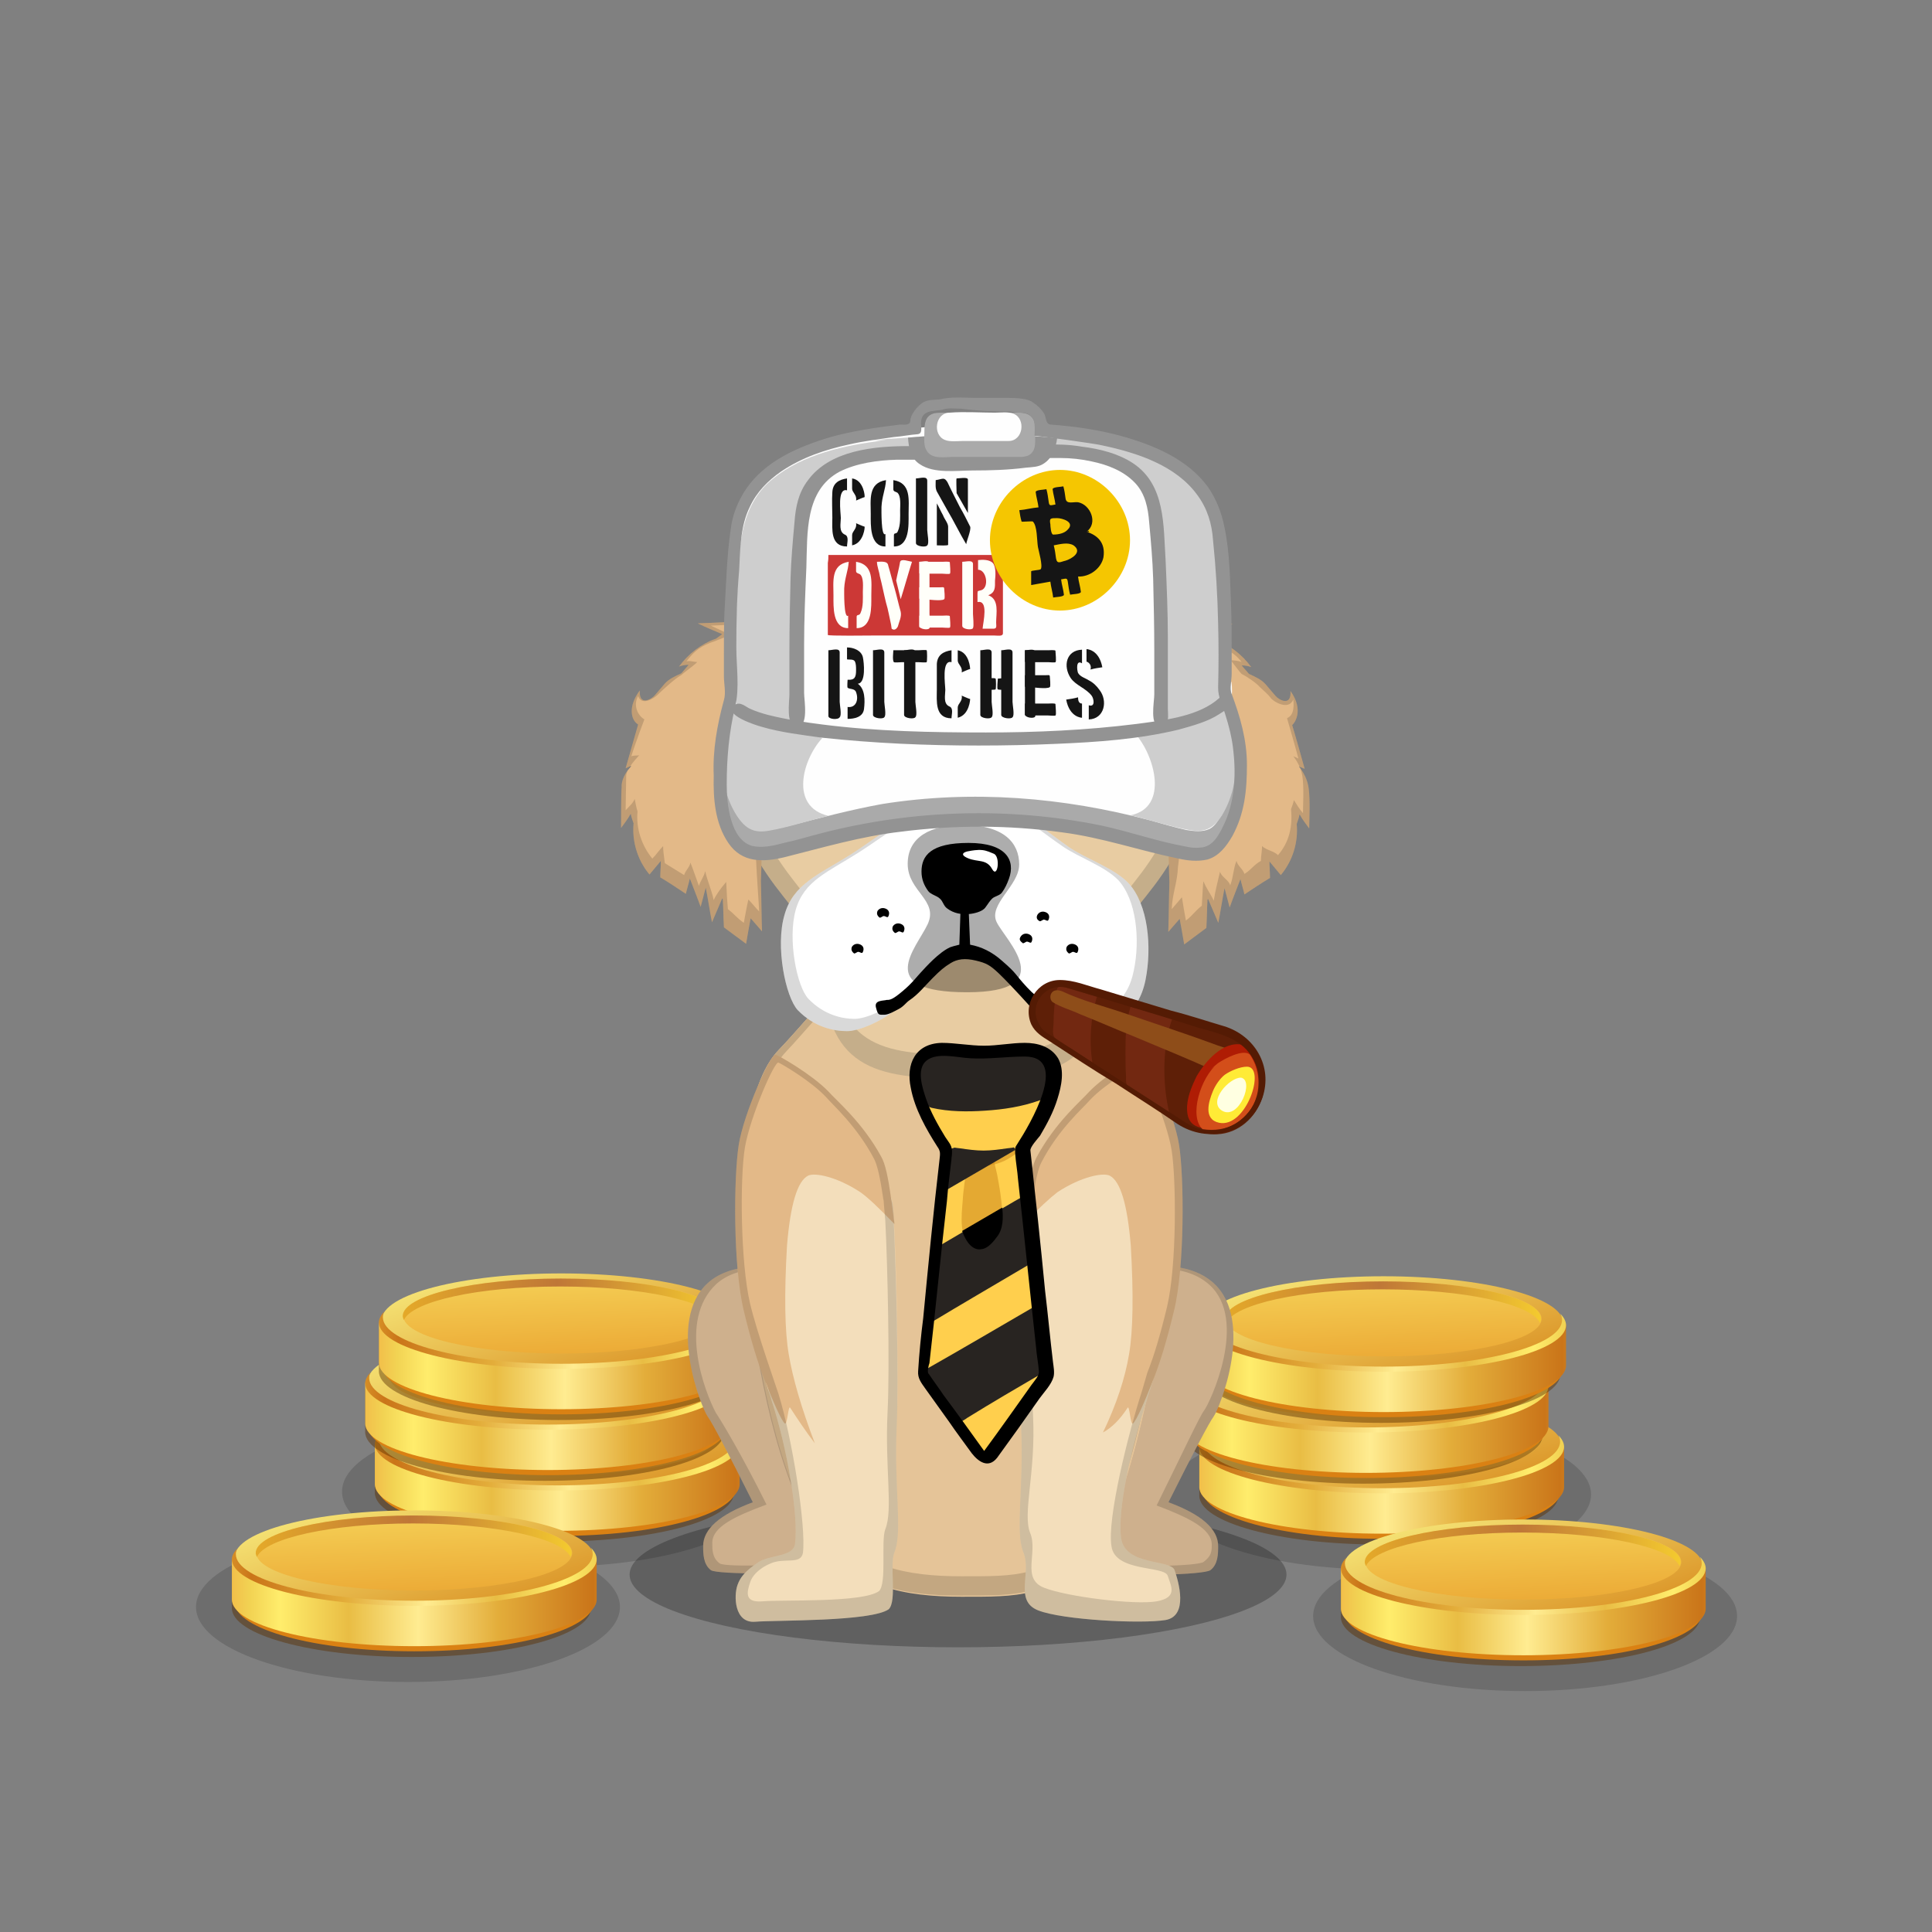 ﻿<?xml version="1.0" encoding="utf-8"?><!DOCTYPE svg PUBLIC "-//W3C//DTD SVG 1.1//EN" "http://www.w3.org/Graphics/SVG/1.1/DTD/svg11.dtd"><svg x="0" y="0" width="340px" height="340px" viewBox="0, 0, 340, 340" preserveAspectRatio="xMidYMid" font-size="0" id="a" enable-background="new 0 0 340 340" xmlns="http://www.w3.org/2000/svg" xmlns:xlink="http://www.w3.org/1999/xlink" xmlns:xml="http://www.w3.org/XML/1998/namespace" version="1.1"><rect x="0" y="0" width="340" height="340" fill="#808080" stroke="none"/><g id="b" fill="#000"><g transform="translate(210.195, 245.501)" id="c"><ellipse cx="32.5" cy="17.5" rx="37.3" ry="13.2" opacity="0.15" id="d" /><use xlink:href="#e" x="0.86" y="0" /><use xlink:href="#e" x="-1.89" y="-10.7" /><use xlink:href="#e" x="1.2" y="-21.4" /></g><g transform="translate(64.995, 245.001)" id="f"><ellipse cx="32.5" cy="17.5" rx="37.3" ry="13.2" opacity="0.15" id="g" /><use xlink:href="#e" x="0.97" y="0" /><use xlink:href="#e" x="-0.73" y="-10.7" /><use xlink:href="#e" x="1.68" y="-21.4" /></g></g><g id="h" fill="#000"><g id="i"><g transform="translate(0, 0) translate(0, 224)" id="j"><ellipse cx="168.6" cy="53.1" rx="57.8" ry="12.8" fill-opacity="0.25" id="k" /></g><g id="l"><g transform="translate(105.8, 77.9) translate(29.5, 161.5) scale(-1, 1) translate(-29.5, -161.5) translate(28, 160)" id="m" fill="#47A3FF" /><g transform="translate(126.873, 274.8) scale(0.802) translate(-123.6, -274.8) translate(87, 86.3) translate(29, 123)" id="n"><g transform="translate(22.5, 34.5) scale(-1, 1) translate(-22.5, -34.5)" id="o"><path d="M0.5 21.2 C0.5 5.6 29.7 -5.2 40.3 4.4 C49.4 12.7 41.6 31.9 40.3 33.7 C39.4 34.9 36.1 41.1 30.4 52.5 C37.7 55.2 41.3 58.4 41.3 62.1 C41.3 63.8 41.3 66.1 39.6 67.4 C38.3 68.4 19.6 68.3 15.4 67.4 C11.2 66.5 0.3 66.2 0.5 57.8 C0.7 48.8 0.5 29.2 0.5 21.2 z" id="p" fill="#CEB08D" /><path d="M0.5 21.2 C0.5 5.6 29.7 -5.2 40.3 4.4 C49.4 12.7 41.6 31.9 40.3 33.7 C39.4 34.9 36.1 41.1 30.4 52.5 C37.7 55.2 41.3 58.4 41.3 62.1 C41.3 63.8 41.3 66.1 39.6 67.4 C38.3 68.4 19.6 68.3 15.4 67.4 C11.2 66.5 0.3 66.2 0.5 57.8 C0.7 48.8 0.5 29.2 0.5 21.2 z M2 21.6 C2 25.7 2.6 32.8 2.5 39.9 C2.4 45.8 1.6 51.8 1.6 55.7 C1.4 63.7 11.3 64.4 15.3 65.3 C19.3 66.2 36.4 66.9 37.7 65.9 C39.3 64.7 39.3 63 39.3 61.4 C39.3 57.9 34.4 55.6 27.4 53 C32.8 42.1 37.7 34 38.5 32.9 C40.9 28.4 47 12.6 38.4 4.6 C28.3 -4.5 2 6.8 2 21.6 z" opacity="0.15" id="q" /></g></g><g transform="translate(211.727, 274.8) scale(0.802) translate(-215, -274.8) translate(93.5, 86.3) translate(107, 157.5) scale(-1, 1) translate(-107, -157.5) translate(85, 123)" id="r"><g id="s"><path d="M42.8 20.7 C42.8 5.1 15.8 -5.2 5.2 4.4 C-3.9 12.7 3.9 31.9 5.2 33.7 C6.1 34.9 9.4 41.1 15.1 52.5 C7.8 55.2 4.2 58.4 4.2 62.1 C4.2 63.8 4.2 66.1 5.9 67.4 C7.2 68.4 24.3 69 30.1 67.4 C30.3 67.3 33.1 66.7 34 66.4 C37.5 65.2 42.4 63.3 42.7 59.9 C44.2 44.3 42.8 29.9 42.8 20.7 z" id="t" fill="#CEB08D" /><path d="M42.8 20.7 C42.8 29.9 44.2 44.3 42.7 59.9 C42.4 63.3 37.5 65.2 34 66.4 C33.1 66.7 30.3 67.3 30.1 67.4 C24.2 69 7.2 68.4 5.9 67.4 C4.2 66.1 4.2 63.8 4.2 62.1 C4.2 58.4 7.8 55.2 15.1 52.5 C9.4 41.1 6.1 34.9 5.2 33.7 C3.9 31.9 -3.9 12.7 5.2 4.4 C15.8 -5.2 42.8 5.1 42.8 20.7 z M41.8 20.4 C41.8 5.6 16.2 -4.4 6.1 4.8 C-2.5 12.6 6 30.7 7.3 32.4 C8.2 33.5 12.3 42.3 17.7 53.2 C10.8 55.8 5.6 58.3 5.6 61.8 C5.6 63.4 5.7 64.3 7.4 65.6 C8.6 66.5 24.1 67 29.7 65.5 C29.9 65.4 34.8 64.5 35.7 64.2 C39 63.1 41.6 60.9 41.9 57.7 C43.1 42.8 41.8 29.1 41.8 20.4 z" opacity="0.15" id="u" /></g></g><g transform="translate(-285.9, 63.6) translate(26, 89)" id="v"><path d="M397 32.1 C391 38.3 389.6 53.9 391.7 73.6 C393.8 93.4 398.5 110.6 404.4 118.6 C410.3 126.6 419.1 128.3 429.1 128.3 C439.1 128.3 444.7 128.5 451.9 120.5 C459 112.6 463.7 84.2 465.1 74.4 C466.5 64.7 469.4 41 460.1 32.9 C455.5 28.8 444.8 7 431.3 6.5 C417.8 6 403 26 397 32.1 z" id="w" fill="#E5C498" /><path d="M397 32.1 C391 38.3 389.6 53.9 391.7 73.6 C392.6 81.9 396.1 90.6 397.8 97.5 C400.1 107.1 401 114.1 404.4 118.7 C410.3 126.7 419.1 128.4 429.1 128.4 C439.1 128.4 444.7 128.6 451.9 120.6 C459 112.7 463.7 84.3 465.1 74.5 C466.5 64.8 469.4 41.1 460.1 33 C455.5 28.9 444.8 7.3 431.3 6.8 C417.8 6.2 403 26 397 32.1 z" id="x" fill="#E5C498" /><path d="M397 32.1 C403 26 417.8 6.2 431.1 6.6 C444.7 7.1 455.4 28.8 459.9 32.8 C469.2 40.9 466.3 64.6 464.9 74.3 C463.5 84.1 458.8 112.5 451.7 120.4 C444.5 128.4 438.9 128.2 428.9 128.2 C418.9 128.2 410.1 126.5 404.2 118.5 C398.3 110.5 393.6 93.2 391.5 73.5 C389.6 53.9 391 38.3 397 32.1 z M398.3 32.4 C392.5 38.4 391.2 53.3 393.2 72.3 C395.2 91.4 399.7 107.8 405.4 115.5 C411.1 123.2 419.5 124.8 429.1 124.8 C438.7 124.8 444.1 125 451 117.3 C457.8 109.7 462.3 82.4 463.7 73 C465 63.7 467.8 40.9 458.9 33.1 C454.3 29.2 444.1 8.5 431 8 C418.2 7.5 404 26.5 398.3 32.4 z" opacity="0.15" id="y" /></g><g transform="translate(-285.9, 63.6) translate(31, 116)" id="z"><path d="M440.7 20.9 C437.4 27 435.6 30.6 435.4 31.9 C434.9 33.7 434.1 60.9 434.6 71.5 C435.1 82.1 433.5 90 435 93.6 C436.5 97.2 433.3 102.1 437.6 103.8 C441.9 105.5 455.8 106.2 460 105.5 C464.1 104.8 462.3 98.7 461.6 96.7 C460.9 94.8 452.9 96 452.2 91.1 C451.5 86.1 454 75.1 456.7 66.9 C458.5 61.5 459.7 55.4 460.4 48.8 L452.6 16.6 L440.7 20.9 z" id="a1" fill="#F3DEBB" /><path d="M435 35.9 C435.7 29.7 436.4 25.7 437.3 24.1 C440.6 17.9 445.3 14 446.6 12.5 C449.5 9.5 455.1 6.3 455.9 6 C456.7 5.7 461.5 16.2 462.4 21.9 C463.3 27.6 463.4 43.4 461.5 51.1 C460.2 56.5 459 60.4 457.7 63.6 C456.5 66.7 454.9 70.4 454.3 70.9 C453.8 71.3 453.7 67.4 453.3 68.2 C452 70.2 450.6 71.6 449 72.5 C451.4 67.5 452.9 62.9 453.6 58.7 C454.3 54.6 454.4 48.2 453.9 39.6 C453.3 32.4 452.1 28.3 450.2 27.3 C449 26.7 445.1 27.5 441 30.2 C439.7 31.2 437.7 33 435 35.9 z" id="b1" fill="#E3B988" /><path d="M457.7 63.6 C457.4 64.7 457.1 65.8 456.7 66.9 C454 75.1 451.5 86.1 452.2 91.1 C452.9 96 460.9 94.8 461.6 96.7 C462.3 98.7 464.1 104.8 460 105.5 C455.8 106.2 441.9 105.5 437.6 103.8 C433.3 102.1 436.5 97.2 435 93.6 C433.5 90 435.1 82.1 434.6 71.5 C434.2 63.1 434.6 44.1 435.1 35.8 C435.1 35.8 435.1 35.9 435 35.9 C435 35.5 435.1 35.1 435.1 34.8 C435.2 33.3 435.3 32.2 435.4 31.9 C435.4 31.7 435.5 31.5 435.6 31.1 C436.1 27.6 436.7 25.2 437.3 24.1 C440.6 17.9 445.3 14 446.6 12.5 C449.5 9.5 455.1 6.3 455.9 6 C456.7 5.7 461.5 16.2 462.4 21.9 C463.3 27.6 463.4 43.4 461.5 51.1 C460.2 56.5 459 60.4 457.7 63.6 z M455.9 65.1 C456.2 64.1 456.5 63 456.8 62 C458 59 459.1 55.3 460.3 50.3 C462 43 461.9 28.1 461.1 22.9 C460.3 17.7 455.9 7.6 455.2 7.9 C454.5 8.2 449.3 11.2 446.7 14 C445.5 15.4 441.2 19.1 438.2 24.9 C437.6 26 437.1 28.2 436.7 31.5 C436.6 31.8 436.5 32 436.5 32.2 C436.4 32.5 436.3 33.5 436.3 34.9 C436.3 35.2 436.2 35.6 436.2 35.9 C435.8 43.7 436.3 61.6 436.7 69.6 C437.2 79.6 434.8 86.8 436.2 90.2 C437.6 93.6 434.6 98.2 438.6 99.8 C442.6 101.4 454.7 102.9 458.5 102.2 C462.2 101.5 461 99.6 460.4 97.7 C459.8 95.9 451.1 97.1 450.5 92.5 C449.7 87.8 453.4 72.8 455.9 65.1 z" opacity="0.15" id="c1" /><path d="M406.6 20.9 C409.9 27 411.7 30.6 411.9 31.9 C412.4 33.7 413.2 60.9 412.7 71.5 C412.2 82.1 413.8 90 412.3 93.6 C411.4 95.8 412.8 102.1 411.3 103.6 C408.2 105.8 391.5 105.5 387.8 105.8 C384.1 106.1 384 101.2 384.7 99.3 C385.1 98.2 385.8 97 388.4 95.3 C390.4 94 394.4 94.4 394.8 92.2 C395.5 87.2 393.4 75.1 390.7 66.9 C388.9 61.5 387.7 55.4 387 48.8 L394.7 16.6 L406.6 20.9 z" id="d1" fill="#F3DEBB" /><path d="M412.3 35.8 C411.6 29.6 410.9 25.6 410 24 C406.7 17.9 402 14 400.7 12.5 C397.8 9.5 392.2 6.3 391.4 6 C390.6 5.7 385.8 16.2 384.9 21.9 C384 27.6 383.9 43.4 385.8 51.1 C387.1 56.5 388.3 60.4 389.6 63.6 C390.8 66.7 392.4 70.4 393 70.9 C393.5 71.3 393.6 67.4 394 68.2 C395.3 70.2 396.7 72.3 398.3 74.4 C395.9 68.1 394.4 62.9 393.7 58.7 C393 54.6 392.9 48.2 393.4 39.6 C394 32.4 395.2 28.3 397.1 27.3 C398.3 26.7 402.2 27.5 406.3 30.2 C407.6 31.1 409.6 33 412.3 35.8 z" id="e1" fill="#E3B988" /><path d="M411.7 31.2 C411.8 31.5 411.8 31.7 411.9 31.9 C412 32.2 412.1 33.1 412.2 34.6 C412.2 35 412.3 35.4 412.3 35.8 L412.2 35.7 C412.6 44 413.1 63 412.7 71.5 C412.2 82.1 413.8 90 412.3 93.6 C411.4 95.8 412.8 102.1 411.3 103.6 C408.2 105.8 391.5 105.5 387.8 105.8 C384.1 106.1 384 101.2 384.7 99.3 C385.1 98.2 385.8 97 388.4 95.3 C390.4 94 394.4 94.4 394.8 92.2 C395.5 87.2 393.4 75.1 390.7 66.9 C390.4 66.1 390.2 65.3 390 64.5 C389.9 64.2 389.8 63.9 389.6 63.6 C388.3 60.4 387.1 56.5 385.8 51.1 C383.9 43.3 384 27.5 384.9 21.9 C385.8 16.2 390.6 5.7 391.4 6 C392.2 6.3 397.8 9.5 400.7 12.5 C402 14 406.7 17.9 410 24 C410.7 25.2 411.2 27.6 411.7 31.2 z M410.3 31.1 C409.8 27.7 409.3 25.4 408.7 24.3 C405.7 18.6 401.5 14.9 400.3 13.5 C397.7 10.7 392.6 7.7 391.9 7.4 C391.2 7.1 386.9 17 386 22.3 C385.1 27.6 385.2 42.6 386.9 49.8 C388.1 54.9 391.7 65 391.9 65.7 C394.3 73.4 396.8 89.1 396.2 93.7 C395.8 95.8 393 94.5 390.6 95.5 C388.2 96.5 387.2 97.9 386.9 98.9 C386.3 100.7 385.9 102.5 389.2 102.2 C392.5 101.9 406.8 102.5 409.6 100.4 C411 99 409.9 91.6 410.7 89.5 C412.1 86.1 410.6 78.7 411.1 68.8 C411.5 60.8 411.1 43 410.7 35.3 C410.7 34.9 410.6 34.5 410.6 34.1 C410.5 32.8 410.4 31.9 410.4 31.6 C410.4 31.6 410.3 31.4 410.3 31.1 z" opacity="0.15" id="f1" /></g></g><g id="g1"><g transform="translate(102.7, 92.8) translate(25, 0)" id="h1"><path d="M83.3 38.3 C82.7 12.3 65.3 8.5 60.7 6 C55.5 3.1 48.3 0.1 42.1 0.1 C35.9 0.1 28.7 3.2 23.5 6 C18.9 8.6 1.6 12.3 0.9 38.3 C0.3 62.7 17 66.8 17.2 78.3 C17.5 96.2 28 97 42 97 C56 97 66.5 96.1 66.8 78.3 C67.1 66.8 83.9 62.6 83.3 38.3 z" id="i1" fill="#E8CCA2" /><path d="M83.3 38.3 C83.9 62.6 67.1 66.8 66.8 78.3 C66.5 96.1 56 97 42 97 C28 97 17.5 96.2 17.2 78.3 C17 66.8 0.3 62.7 0.9 38.3 C1.6 12.3 18.9 8.6 23.5 6 C28.7 3.2 35.9 0.1 42.1 0.1 C48.3 0.1 55.5 3.1 60.7 6 C65.3 8.5 82.7 12.3 83.3 38.3 z M80.6 37.2 C80.1 12.6 63.8 9 59.5 6.6 C54.6 3.8 47.9 1 42.1 1 C36.3 1 29.6 3.9 24.7 6.6 C20.4 9.1 4.2 12.6 3.6 37.2 C3 60.4 18.6 64.2 18.8 75.1 C19.1 92.1 28.9 92.8 42 92.8 C55.1 92.8 64.9 92 65.2 75.1 C65.5 64.2 81.2 60.3 80.6 37.2 z" opacity="0.15" id="j1" /></g><g transform="translate(107.1, 92.7) translate(2, 16)" id="k1"><g id="l1"><path d="M0.2 37 C0.2 35.6 0.2 30.8 0.3 29.9 C0.2 28.7 0.9 27.3 2 26.1 C1.7 26.2 1.4 26.3 1 26.5 C1.7 24 3.2 18.8 3.2 18.8 C1.9 18 1.4 15.6 3.5 12.8 C3.3 15.6 5.5 14.4 6.1 13.7 C6.7 13 7.3 12.3 7.9 11.6 C8.6 10.8 9.7 10.3 10.8 9.8 C11.2 9.3 11.7 8.8 12.1 8.3 C11.5 8.3 10.9 8.4 10.4 8.6 C12 6.4 14.3 4.6 16.9 3.7 C17.3 3.4 17.6 3.2 18 2.9 C16.6 2.3 15.1 1.7 13.7 1 C16.8 0.9 19.9 0.7 23.1 0.6 C24.4 0.5 26.2 0.6 28.4 3.5 C31.8 8 26.9 9.4 25.6 26.2 C24.9 36.1 25 42.4 24.8 46.4 C24.9 49.3 24.9 52.3 25 55.2 C24.3 54.4 23.7 53.7 23 52.9 C22.7 54.4 22.5 55.7 22.2 57.4 C20.9 56.4 19.6 55.5 18.3 54.5 C18.2 52.8 18.2 51.2 18.1 49.5 C18.1 49.5 18.1 49.5 18 49.4 C17.4 50.8 16.8 52.2 16.2 53.6 C15.8 51.6 15.5 49.5 15.1 47.5 C14.8 48.6 14.5 49.8 14.2 50.9 C13.6 49.2 12.9 47.5 12.3 45.9 C12.1 46.8 11.8 47.7 11.6 48.6 C10.1 47.6 8.6 46.6 7.1 45.7 C7.1 44.7 7.2 43.8 7.2 42.8 C6.5 43.6 5.9 44.4 5.2 45.2 C3.1 42.7 2.1 39.4 2.4 36.2 C2.2 35.6 2 35.1 1.9 34.5 C1.4 35.4 0.8 36.2 0.2 37 z" id="m1" fill="#E3B988" /><path d="M0.2 37 C0.2 35.6 0.2 30.8 0.3 29.9 C0.2 28.7 0.9 27.3 2 26.1 C1.7 26.2 1.4 26.3 1 26.5 C1.7 24 3.2 18.8 3.2 18.8 C1.9 18 1.4 15.6 3.5 12.8 C3.3 15.6 5.5 14.4 6.1 13.7 C6.7 13 7.3 12.3 7.9 11.6 C8.6 10.8 9.7 10.3 10.8 9.8 C11.2 9.3 11.7 8.8 12.1 8.3 C11.5 8.3 10.9 8.4 10.4 8.6 C12 6.4 14.3 4.6 16.9 3.7 C17.3 3.4 17.6 3.2 18 2.9 C16.6 2.3 15.1 1.7 13.7 1 C16.8 0.9 19.9 0.7 23.1 0.6 C24.4 0.5 26.2 0.6 28.4 3.5 C31.8 8 26.9 9.4 25.6 26.2 C24.9 36.1 25 42.4 24.8 46.4 C24.9 49.3 24.9 52.3 25 55.2 C24.3 54.4 23.7 53.7 23 52.9 C22.7 54.4 22.5 55.7 22.2 57.4 C20.9 56.4 19.6 55.5 18.3 54.5 C18.2 52.8 18.2 51.2 18.1 49.5 C18.1 49.5 18.1 49.5 18 49.4 C17.4 50.8 16.8 52.2 16.2 53.6 C15.8 51.6 15.5 49.5 15.1 47.5 C14.8 48.6 14.5 49.8 14.2 50.9 C13.6 49.2 12.9 47.5 12.3 45.9 C12.1 46.8 11.8 47.7 11.6 48.6 C10.1 47.6 8.6 46.6 7.1 45.7 C7.1 44.7 7.2 43.8 7.2 42.8 C6.5 43.6 5.9 44.4 5.2 45.2 C3.1 42.7 2.1 39.4 2.4 36.2 C2.2 35.6 2 35.1 1.9 34.5 C1.4 35.4 0.8 36.2 0.2 37 z M1 33.9 C1.6 33.2 2.2 32.8 2.6 31.9 C2.7 32.5 2.9 33.5 3.1 34.1 C2.8 37 3.8 40.1 5.7 42.4 C6.4 41.7 6.9 40.9 7.6 40.2 C7.6 40.8 7.7 41.8 7.9 43.2 C9.2 44 10.3 44.7 11.3 45.3 C11.5 44.5 12.3 43.9 12.4 43.1 C13 44.6 13.3 45.6 13.9 47.2 C14.2 46.2 14.8 45.6 15 44.6 C15.4 46.4 16.1 47.8 16.5 49.7 C16.9 48.8 17.6 47.8 18.7 46.5 C18.8 48.7 18.9 50.3 19 51.3 C20.2 52.2 20.5 52.8 21.8 53.7 C22.1 52.1 22.3 50.9 22.6 49.6 C23.3 50.3 23.8 51 24.5 51.7 C24.4 49 23.2 35.8 23.9 26.7 C25 11.1 30.8 8.1 27.6 4 C25.5 1.3 24.2 1.1 23 1.1 C20 1.2 18.9 1.3 16 1.4 C17.3 2 18.1 2.4 19.4 3 C19 3.3 17.2 3.9 16.8 4.1 C14.4 4.9 13.2 5.7 11.7 7.7 C12.2 7.5 13 7.8 13.6 7.8 C13.2 8.3 11.2 9.7 10.8 10.1 C9.8 10.6 7.2 13 6.6 13.6 C6 14.2 3.8 15.6 3.2 13.8 C2.3 15.4 3.1 17.2 4.3 17.9 C4.3 17.9 2.7 22.1 2 24.4 C2.4 24.2 3.2 24.3 3.4 24.2 C2.4 25.3 1 26.9 1.1 28 C1.1 29.1 1 32.6 1 33.9 z" opacity="0.15" id="n1" /></g></g><g transform="translate(113.6, 92.8) translate(102, 45) scale(-1, 1) translate(-102, -45) translate(87, 16)" id="o1"><g id="p1"><path d="M0.2 37 C0.2 35.6 0 32.1 0.3 29.9 C0.5 28.5 1.1 27.2 2 26.1 C1.7 26.2 1.4 26.3 1 26.5 C1.7 24 2.5 21.1 3.2 18.8 C2.9 18.6 1 16.3 3.5 12.8 C3.3 15.6 5.5 14.4 6.1 13.7 C6.7 13 7.3 12.3 7.9 11.6 C8.6 10.8 9.7 10.3 10.8 9.8 C11.2 9.3 11.7 8.8 12.1 8.3 C11.5 8.3 10.9 8.4 10.4 8.6 C12 6.4 14.3 4.6 16.9 3.7 C17.3 3.4 17.6 3.2 18 2.9 C16.6 2.3 15.1 1.7 13.7 1 C16.8 0.9 19.9 0.7 23.1 0.6 C24.4 0.5 26.2 0.6 28.4 3.5 C31.8 8 26.9 9.4 25.6 26.2 C24.9 36.1 25 42.4 24.8 46.4 C24.9 49.3 24.9 52.3 25 55.2 C24.3 54.4 23.7 53.7 23 52.9 C22.7 54.4 22.5 55.7 22.2 57.4 C20.9 56.4 19.6 55.5 18.3 54.5 C18.2 52.8 18.2 51.2 18.1 49.5 C18.1 49.5 18.1 49.5 18 49.4 C17.4 50.8 16.8 52.2 16.2 53.6 C15.8 51.6 15.5 49.5 15.1 47.5 C14.8 48.6 14.5 49.8 14.2 50.9 C13.6 49.2 12.9 47.5 12.3 45.9 C12.1 46.8 11.8 47.7 11.6 48.6 C10.1 47.6 8.6 46.6 7.1 45.7 C7.1 44.7 7.2 43.8 7.2 42.8 C6.5 43.6 5.9 44.4 5.2 45.2 C3.1 42.7 2.1 39.4 2.4 36.2 C2.2 35.6 2 35.1 1.9 34.5 C1.4 35.4 0.8 36.2 0.2 37 z" id="q1" fill="#E3B988" /><path d="M1.8 26.3 C1.8 26.2 1.8 26.2 1.9 26.1 C1.6 26.2 1.4 26.3 1 26.5 C1.7 24 2.5 21.1 3.2 18.8 C2.9 18.6 1 16.3 3.5 12.8 C3.3 15.6 5.5 14.4 6.1 13.7 C6.7 13 7.3 12.3 7.9 11.6 C8.6 10.8 9.7 10.3 10.8 9.8 C11.2 9.3 11.7 8.8 12.1 8.3 C11.5 8.3 10.9 8.4 10.4 8.6 C12 6.4 14.3 4.6 16.9 3.7 C17.3 3.4 17.6 3.2 18 2.9 C16.6 2.3 15.1 1.7 13.7 1 C16.8 0.9 19.9 0.7 23.1 0.6 C24.4 0.5 26.2 0.6 28.4 3.5 C31.8 8 26.9 9.4 25.6 26.2 C24.9 36.1 25 42.4 24.8 46.4 C24.9 49.3 24.9 52.3 25 55.2 C24.3 54.4 23.7 53.7 23 52.9 C22.7 54.4 22.5 55.7 22.2 57.4 C20.9 56.4 19.6 55.5 18.3 54.5 C18.2 52.8 18.2 51.2 18.1 49.5 C18.1 49.5 18.1 49.5 18 49.4 C17.4 50.8 16.8 52.2 16.2 53.6 C15.8 51.6 15.5 49.5 15.1 47.5 C14.8 48.6 14.5 49.8 14.2 50.9 C13.6 49.2 12.9 47.5 12.3 45.9 C12.1 46.8 11.8 47.7 11.6 48.6 C10.1 47.6 8.6 46.6 7.1 45.7 C7.1 44.7 7.2 43.8 7.2 42.8 C6.5 43.6 5.9 44.4 5.2 45.2 C3.1 42.7 2.1 39.4 2.4 36.2 C2.2 35.6 2 35.1 1.9 34.5 C1.4 35.4 0.8 36.2 0.2 37 C0.2 35.6 0 32.1 0.3 29.9 C0.5 28.6 1 27.4 1.8 26.3 z M1.8 26.3 C1.6 26.8 1.5 27.3 1.4 27.8 C1.1 29.8 1.3 33.1 1.3 34.3 C1.9 33.6 2.4 32.8 2.9 32 C3 32.6 3.2 33 3.4 33.6 C3.1 36.6 3.7 39.4 5.7 41.7 C6.3 41 7.8 40.8 8.5 40.1 C8.5 41 8.7 41.8 8.7 42.7 C10.1 43.5 10.2 44.1 11.6 45 C11.8 44.2 12.8 43.6 13 42.7 C13.6 44.2 13.5 45.4 14.1 47 C14.4 46 15.6 45.6 15.9 44.6 C16.3 46.4 16.7 47.8 17 49.7 C17.6 48.4 18.3 47.6 18.8 46.3 C18.9 46.4 19 49 19.1 50.6 C20.3 51.5 20.7 52.3 21.9 53.2 C22.2 51.6 22.4 50.4 22.6 49.1 C23.2 49.8 23.8 50.5 24.4 51.2 C24.3 48.5 23.4 46.5 23.3 43.8 C22.9 40.7 22.7 38.4 23.3 29.3 C24.5 13.8 30.7 7.7 27.5 3.5 C25.5 0.8 23.7 1.1 22.5 1.2 C19.5 1.3 19.6 1.5 16.8 1.6 C18.1 2.2 18.6 3 19.9 3.5 C19.5 3.8 18.3 4 18 4.3 C15.6 5.1 13.6 5.7 12.1 7.7 C12.6 7.5 13.4 7.4 14 7.4 C13.6 7.9 12.5 9.4 12.1 9.8 C11.1 10.3 9.5 11.4 8.9 12.1 C8.3 12.7 7.5 13.3 7 14 C6.5 14.7 3.8 16.3 3 14.3 C2.7 17.1 3.8 17.4 4.1 17.6 C3.5 19.7 2.7 22.4 2.1 24.7 C2.5 24.5 2.7 24.4 3 24.3 C2.5 24.9 2.2 25.5 1.9 26.1 C1.9 26.1 2 26.1 2 26.1 C1.9 26.2 1.9 26.2 1.8 26.3 z" opacity="0.15" id="r1" /></g></g><g transform="translate(170, 142.4) scale(0.9) translate(-170, -151.4)" id="s1"><g transform="translate(106.3, 78.5) translate(27, 70)" id="t1"><g id="u1"><g transform="translate(0, 0.7)" id="v1"><path d="M1.2 22.9 C2.9 16.8 7.9 15 14.1 11.1 C20.3 7.2 28.3 0.1 37 0.1 C45.7 0.1 49.8 4.7 56.8 9.6 C60.1 11.9 65.7 13.7 68.5 16.7 C72.3 20.8 73.1 29.1 71.8 35.6 C70.5 42.1 65.9 45.6 58 45.6 C55.5 45.6 52.8 43.3 50.3 40.6 C46.6 36.5 42.8 31.5 36.9 31.5 C29.3 31.5 28.7 36.9 22 42.1 C20.2 43.5 16 45.6 13.4 45.6 C10.8 45.6 7 44.8 3.8 41.5 C1.4 38.9 -0.6 29 1.2 22.9 z" id="w1" fill="#FFF" /><path d="M1.2 22.9 C2.9 16.8 7.9 15 14.1 11.1 C20.3 7.2 28.3 0.1 37 0.1 C45.7 0.1 49.8 4.7 56.8 9.6 C60.1 11.9 65.7 13.7 68.5 16.7 C72.3 20.8 73.1 29.1 71.8 35.6 C70.5 42.1 65.9 45.6 58 45.6 C55.5 45.6 52.8 43.3 50.3 40.6 C46.6 36.5 42.8 31.5 36.9 31.5 C29.3 31.5 28.7 36.9 22 42.1 C20.2 43.5 16 45.6 13.4 45.6 C10.8 45.6 7 44.8 3.8 41.5 C1.4 38.9 -0.6 29 1.2 22.9 z M3.4 21.9 C1.8 27.6 3.6 36.9 5.9 39.3 C8.9 42.4 12.4 43.2 14.9 43.2 C17.3 43.2 21.2 41.2 22.9 39.9 C29.2 35 29.8 29.9 36.9 29.9 C42.4 29.9 46 34.6 49.4 38.5 C51.8 41 54.3 43.2 56.6 43.2 C64 43.2 68.3 39.9 69.5 33.8 C70.8 27.7 70 19.9 66.5 16.1 C63.8 13.3 58.6 11.6 55.5 9.4 C48.9 4.9 45.1 0.6 37 0.6 C28.8 0.6 21.3 7.2 15.5 10.8 C9.7 14.5 5 16.2 3.4 21.9 z" opacity="0.15" id="x1" /><path d="M19.8 23.4 C20 23.5 20.4 23.1 20.6 23.1 C21 23.1 21.3 23.5 21.5 23.2 C21.8 22.6 21.7 22 21.1 21.7 C20.5 21.4 19.8 21.5 19.4 22.1 C19.2 22.6 19.3 23 19.8 23.4 z" id="y1" fill="#010101" /><path d="M14.8 30.4 C15 30.5 15.4 30.1 15.6 30.1 C16 30.1 16.3 30.5 16.5 30.2 C16.8 29.6 16.7 29 16.1 28.7 C15.5 28.4 14.8 28.5 14.4 29.1 C14.2 29.6 14.3 30 14.8 30.4 z" id="z1" fill="#010101" /><path d="M22.8 26.4 C23 26.5 23.4 26.1 23.6 26.1 C24 26.1 24.3 26.5 24.5 26.2 C24.8 25.6 24.7 25 24.1 24.7 C23.5 24.4 22.8 24.5 22.4 25.1 C22.2 25.6 22.3 26 22.8 26.4 z" id="a2" fill="#010101" /><path d="M51.1 24.1 C51.3 24.2 51.7 23.8 51.9 23.8 C52.3 23.8 52.6 24.2 52.8 23.9 C53.1 23.3 53 22.7 52.4 22.4 C51.8 22.1 51.1 22.2 50.7 22.8 C50.4 23.3 50.5 23.8 51.1 24.1 z" id="b2" fill="#010101" /><path d="M47.8 28.4 C48 28.5 48.4 28.1 48.6 28.1 C49 28.1 49.3 28.5 49.5 28.2 C49.8 27.6 49.7 27 49.1 26.7 C48.5 26.4 47.8 26.5 47.4 27.1 C47 27.7 47.3 28 47.8 28.4 z" id="c2" fill="#010101" /><path d="M56.8 30.4 C57 30.5 57.4 30.1 57.6 30.1 C58 30.1 58.3 30.5 58.5 30.2 C58.8 29.6 58.7 29 58.1 28.7 C57.5 28.4 56.8 28.5 56.4 29.1 C56.2 29.6 56.3 30 56.8 30.4 z" id="d2" fill="#010101" /></g></g></g><g transform="translate(106.3, 78.5) translate(46, 76)" id="e2"><g id="f2"><g id="g2"><path d="M2.2 34.2 C2.8 34.2 3.3 34.2 5.4 32.4 C7.2 30.9 8.3 29.4 8.8 28.9 C9.9 27.7 12.4 24.9 14.6 23.9 C14.9 23.8 15.5 23.6 16.4 23.4 L16.9 8.7 L17.9 8.7 L18.5 23.4 C20.7 23.8 22.8 24.8 24.8 26.6 C27.8 29.2 27.1 29 29.6 31.7 C32.1 34.4 33.1 34.4 34.4 34.4 C35 34.5 34.7 36.3 33.7 36.7 C32.8 37.1 31.3 36.6 30.8 36.1 C30.7 36 26.8 31.6 24.1 29 C22.4 27.4 21.7 27 19.6 26.5 C17.5 26 16 26.2 14.7 27 C13.4 27.8 12.7 28.4 11.2 29.9 C9.7 31.4 8.4 33.1 6.6 34.3 C6 34.7 5.5 35.5 4.5 36 C3.9 36.3 2.6 37.1 1.7 37.1 C0.6 37.1 0.5 37.2 0.1 35.7 C-0.3 34.2 1.5 34.4 2.2 34.2 z" id="h2" /><path d="M6.3 7.6 C6.3 13 12.4 14.7 10.2 19.4 C8 24.1 -0.5 32.7 17.9 32.7 C36.3 32.7 25.4 22.5 23.7 19 C22 15.5 28.1 11.9 28.1 7.7 C28.1 3.5 25.1 0 17.2 0 C10.8 0 6.3 2.3 6.3 7.6 z" fill-opacity="0.323" id="i2" fill="#010101" /></g></g></g><g transform="translate(97, 72.9) translate(64, 85)" id="j2"><g id="k2"><path d="M5.3 12.9 C4.6 12.4 4.5 11.5 3.9 11 C3.3 10.4 2.1 10.2 1.6 9.5 C0.8 8.4 0.3 7.2 0.3 5.7 C0.3 2.6 2.1 0.1 9.5 0.1 C16.9 0.1 18.7 3.5 17.4 7.1 C17 8.2 16.6 9 16.1 9.7 C15.7 10.4 14.6 10.5 14.1 11 C13.3 11.8 12.9 12.8 12.4 13.1 C11.6 13.8 7.9 14.9 5.3 12.9 z" id="l2" /><path d="M9.6 1.7 C8.8 1.8 7.5 2.3 9.4 3.1 C11.3 3.9 13 3.2 14.1 5.2 C15.2 7.2 15.8 2.7 14.4 2.2 C13.9 2 13.1 1.6 12.2 1.5 C11.2 1.4 10.1 1.6 9.6 1.7 z" id="m2" fill="#FFFFFE" /></g></g><g transform="translate(155.2, 134.1) scale(1.2) translate(-151.2, -134.1) translate(94.7, 71.2) translate(41, 42)" id="n2"><path d="M6.1 10.9 C6.7 10.4 7.5 10.8 8.5 12.2 C10 14.3 10.8 18 13.2 19.3 C15.6 20.6 18.9 19.9 20.4 19.3 C21.9 18.7 24.8 14.6 23.7 10.9 C23 8.4 21.3 6.3 18.6 4.5 L19.5 6.7 L15.5 6.1 L16.3 7.4 C12.9 7.8 10.6 8.2 9.4 8.5 C8.3 9 7.2 9.8 6.1 10.9 z" id="o2" fill="#FFF" /><g transform="translate(0, 10)" id="p2"><path d="M21.9 14.6 C21 11.9 19.7 8.3 17.5 6.4 C15.3 4.5 10.7 3.9 9 4.5 C7.7 5 6.1 7.4 4.6 8.5 C4.2 8.9 3.1 8.7 3 9 C2.3 10.8 6.8 15.2 8.3 16 C11.2 17.5 16.3 17.8 20.2 17.1 C21.7 17 21.5 15.8 21.9 14.6 z" id="q2" fill="#F3DEBB" /><g transform="translate(11.163, 7.523) scale(-1, 1) translate(-11.163, -7.523) translate(3.163, 3.023)" id="r2"><path d="M-1.1 8.4 C0.1 6.4 2.1 4.5 4.4 4.2 C6.7 3.9 8.9 4 10.7 5.4 C12.5 6.8 12.5 7.5 13.3 8.1 C14 8.8 12.5 10.5 9.7 11.4 C6.9 12.3 4.5 13 1.9 12.5 C-0.8 12.1 -1.2 11.9 -1.6 11.4 C-2 10.9 -2.4 10.5 -1.1 8.4 z" id="s2" fill="#FBFBFB" /><g id="t2"><path d="M5.2 4.1 C6.3 5 7 6.4 7 8 C7 10.1 5.7 12 3.8 12.8 C3.2 12.8 2.6 12.8 2 12.6 C-0.7 12.2 -1.1 12 -1.5 11.5 C-1.9 11 -2.3 10.6 -1.1 8.5 C0.1 6.4 2 4.5 4.4 4.2 C4.6 4.2 4.9 4.1 5.2 4.1 z" id="u2" /></g></g><path d="M11.8 11.3 C12.8 12.4 15.1 10.8 15.1 9.9 C15.1 9 14.1 8.2 12.8 8.2 C11.5 8.2 10.5 9 10.5 9.9 C10.5 10.8 10.9 10.2 11.8 11.3 z" id="v2" fill="#FFFEFE" /></g></g><g transform="translate(184.4, 134.1) scale(1.2) translate(-188.4, -134.1) translate(100.7, 71.2) translate(76, 42)" id="w2"><g transform="translate(0.879, 0.023)" id="x2"><path d="M20.1 10.9 C19.5 10.4 18.7 10.8 17.7 12.2 C16.2 14.3 15.4 18 13 19.3 C10.6 20.6 7.3 19.9 5.8 19.3 C4.3 18.7 1.4 14.6 2.5 10.9 C3.2 8.4 4.9 6.3 7.6 4.5 L6.6 6.7 L10.6 6.1 L9.9 7.4 C13.3 7.8 15.6 8.2 16.8 8.5 C17.9 9 19 9.8 20.1 10.9 z" id="y2" fill="#FFF" /><path d="M5.3 21.7 C6.2 19 7.5 17.3 9.7 15.4 C11.9 13.5 16.2 13.3 17.9 13.9 C19.1 14.3 21.1 16.4 22.7 17.4 C23.4 17.8 24.1 17.5 24.3 18.1 C25 19.9 21.7 24.1 20.2 24.9 C19.8 25.1 16.7 25.9 14.9 26.4 C12.7 26.9 10.6 26.4 8.3 26.4 C6.9 26.4 5.7 26.3 4.9 25.8 C4.2 25.2 4.8 22.9 5.3 21.7 z" id="z2" fill="#F3DEBB" /><g transform="translate(4, 12)" id="a3"><path d="M3.4 9 C4.7 7 6.2 5.4 8.5 5.1 C10.8 4.8 12.7 5.1 14.2 6 C15.7 6.9 16.5 7.9 17.4 9 C18.3 10.1 16.7 11.3 13.8 12.3 C10.9 13.2 9.1 13.5 6.5 13.5 C3.9 13.5 2.6 13 2.2 12.3 C1.9 11.6 2.1 11.1 3.4 9 z" id="b3" fill="#FBFBFB" /><path d="M10 4.9 C11.6 4.9 13 5.3 14.1 5.9 C15.7 6.8 16.4 7.8 17.3 8.9 C18.2 10 16.7 11.3 13.7 12.3 C12.4 12.7 11.3 13 10.1 13.2 C9 12.4 8 10.8 8 8.9 C8 7.3 8.8 5.8 10 4.9 z" id="c3" /></g><path d="M11.7 21.5 C12.7 22.7 15 20.9 15 19.9 C15 18.9 13.9 18 12.5 18 C11.1 18 10 18.8 10 19.9 C10 21 10.6 20.4 11.7 21.5 z" id="d3" fill="#FFFEFE" /></g></g></g></g></g><g id="e3"><g transform="matrix(1, 0, 0, 1, -4.577637E-05, -0.02)"><g transform="translate(159.391, 183.547) scale(0.993, 1.003)"><g transform="translate(499, 70) translate(-2765.4, -246.6)" id="f3"><path d="M2291.6 182.5 C2292.1 177.2 2285.4 178.8 2282.1 179.1 C2279.7 179.2 2277.5 179 2275.3 178.9 C2273.6 178.8 2271.3 178.4 2269.9 179.7 C2268.5 180.9 2269.1 183.4 2269.4 184.9 C2269.9 186.9 2270.7 188.8 2271.6 190.6 C2272.3 191.9 2273 193.1 2273.8 194.3 C2274 194.5 2274.5 194.9 2274.4 195.4 C2273.5 203.7 2272.6 212 2271.7 220.3 C2271.3 223.7 2271 227.3 2270.6 230.7 C2270.5 231.8 2270.4 232.8 2270.2 233.9 C2270.2 234 2270 234.8 2270.1 235 C2273.5 239.6 2276.8 244.2 2280.2 248.8 C2282.6 245.6 2284.9 242.3 2287.3 239.1 C2288.2 237.8 2289.2 236.5 2290.2 235.1 C2290.4 234.7 2290.3 234 2290.2 233.6 C2289.3 224.3 2288.3 215.1 2287.4 205.9 C2287 202.5 2286.7 199.2 2286.3 195.8 C2286.2 194.7 2287 194 2287.6 193.1 C2289.5 189.7 2291.5 186.2 2291.6 182.5 C2291.7 181.1 2291.4 187.7 2291.6 182.5 z" id="g3" fill="#FFCF4D" /><path d="M2280.3 195.5 C2279.6 195.5 2277.6 195 2277.6 195.6 C2277.5 196.5 2277.4 197.4 2277.2 198.3 C2277 200.3 2276.6 202.3 2276.5 204.3 C2276.3 206.9 2275.7 211.1 2278.5 212.6 C2279.8 213.2 2281.2 212.1 2282 211.2 C2283.3 209.8 2283.5 208.1 2283.5 206.2 C2283.4 204 2283 201.8 2282.6 199.7 C2282.4 198.8 2282.1 197.7 2282 196.8 C2281.9 196.4 2281.9 196.1 2281.8 195.7 C2281.7 195.2 2280.8 195.5 2280.3 195.5 z" fill-opacity="0.54" id="h3" fill="#CE8A1D" /><path d="M2278.8 198 C2280.6 198.4 2282.3 198 2283.9 197.3 C2284.7 196.9 2285.3 196.5 2286 196 C2286 195.9 2285.9 195.1 2285.9 195.1 C2284.2 194.5 2282.5 193.9 2280.8 193.4 C2280.3 193.3 2279.9 193.6 2279.4 193.8 C2278.3 194.2 2277.3 194.5 2276.1 194.9 C2275.3 195.1 2274.9 195 2274.8 195.8 C2274.6 197 2277.6 197.7 2278.8 198 C2280.8 198.3 2277.2 197.7 2278.8 198 z" fill-opacity="0.54" id="i3" fill="#CE8A1D" /><path d="M2290.7 234.5 L2289.5 222.7 C2282.9 226.5 2276.2 230.4 2269.6 234.1 C2271.1 236.2 2272.5 238.3 2274.1 240.5 C2274.7 241.3 2275.3 242.3 2276 243.1 C2276.1 243.2 2277.2 242.5 2277.3 242.4 C2281.7 239.7 2286.2 237.1 2290.7 234.5 z" id="j3" fill="#282421" /><path d="M2271 225.6 C2276.2 222.5 2281.4 219.5 2286.7 216.4 C2287.4 216 2288.1 215.6 2288.7 215.2 C2288.9 215.1 2288.5 212.7 2288.5 212.5 C2288.1 209.4 2287.8 206.4 2287.6 203.3 C2282.6 206.1 2277.8 209.1 2272.9 211.9 C2272.4 212.3 2272.3 212.1 2272.2 212.7 C2272.1 214.1 2272 215.6 2271.8 217.1 C2271.5 219.9 2271.2 222.7 2271 225.6 z" id="k3" fill="#282421" /><path d="M2279.8 212.8 C2281 212.7 2282 211.4 2282.6 210.6 C2283.7 209.2 2283.7 207.2 2283.5 205.5 L2276.4 209.6 C2277.4 212.4 2278.8 213 2279.8 212.8 z" id="l3" /><path d="M2285.8 195.4 C2286 194.5 2281.9 193.6 2281.2 193.4 C2279.8 192.9 2278 194 2276.6 194.5 C2275.8 194.7 2274.8 195.1 2274 195.3 C2273.8 195.4 2273.8 196.6 2273.8 196.8 C2273.7 198.7 2273.4 200.7 2273.3 202.6 L2285.8 195.4 z" id="m3" fill="#282421" /><path d="M2280.3 179.5 C2277.4 179.5 2273.7 178.2 2270.9 179.3 C2267.8 180.5 2269.5 185.1 2270.4 187.2 C2271.5 189.8 2272.9 192.3 2274.5 194.6 C2274.9 195.1 2275.4 195 2276 195.1 C2277.4 195.3 2278.8 195.5 2280.2 195.5 C2281.6 195.5 2283 195.3 2284.4 195.1 C2285 195 2285.6 195.1 2285.9 194.6 C2287.6 192.2 2289 189.8 2290 187.2 C2290.8 185.1 2292.5 180.5 2289.5 179.3 C2286.9 178.2 2283.3 179.5 2280.3 179.5 z" id="n3" fill="#FFCF4D" /><path d="M2280.3 178.6 C2277.5 178.6 2270 176.7 2268.7 180.5 C2268.3 181.6 2268.5 182.9 2268.8 183.9 C2269.2 185.2 2269.6 187.7 2271 188 C2274.1 188.7 2277.4 188.7 2280.4 188.5 C2283.7 188.3 2287 187.8 2290.1 186.7 C2290.9 186.5 2291 186.3 2291.3 185.5 C2291.4 184.9 2291.7 184.2 2291.8 183.6 C2292 182.4 2292.3 181.2 2291.8 180.1 C2291.1 178.3 2289 178.2 2287.4 178.2 C2285 178.2 2282.7 178.6 2280.3 178.6 z" id="o3" fill="#282421" /><path d="M2287.5 179 C2295.6 179 2288.3 191.1 2286.2 194.3 C2285.7 195 2285.8 195.1 2285.8 196 C2285.9 197.5 2286.2 199.1 2286.3 200.5 C2287.4 210.3 2288.4 220.1 2289.5 230 C2289.6 231.4 2289.9 232.8 2290 234.2 C2290.1 235 2289.2 235.9 2288.7 236.6 C2285.9 240.5 2283.2 244.3 2280.3 248.2 C2277.9 244.9 2275.6 241.7 2273.1 238.4 C2272.3 237.2 2271.3 235.9 2270.5 234.7 C2270.1 234.5 2270.5 233 2270.6 232.8 C2271.7 223.4 2272.6 213.8 2273.7 204.4 C2273.9 201.9 2274.2 199.6 2274.5 197.1 C2274.5 196.7 2274.6 196.4 2274.6 196 C2274.7 194.6 2274.1 194.2 2273.4 193.1 C2272.1 191 2270.8 188.7 2270 186.4 C2269.4 184.6 2268.2 181.2 2270.1 179.7 C2272 178.2 2275.6 179.2 2277.8 179.3 C2281 179.5 2284.2 179 2287.5 179 z M2287.5 176.6 C2285.1 176.6 2282.7 177.1 2280.3 177.1 C2277.8 177.1 2275.2 176.6 2272.8 176.6 C2268.1 176.7 2266.4 180.3 2267.3 184.5 C2268 188.2 2270 191.7 2272 194.8 C2272.6 195.6 2272.5 196.1 2272.4 197 C2271.3 206.3 2270.4 215.6 2269.5 224.9 C2269.1 228 2268.8 231 2268.6 234.2 C2268.5 235.5 2269.2 236.3 2269.9 237.3 C2271.3 239.2 2272.7 241.2 2274.1 243.1 C2275.4 245 2276.8 246.8 2278.1 248.6 C2279.2 250 2281 251.4 2282.6 249.4 C2285.1 246 2287.7 242.4 2290.1 239 C2290.9 237.9 2292.2 236.6 2292.6 235.2 C2292.8 234.4 2292.6 233.4 2292.5 232.6 C2292 228.5 2291.6 224.2 2291.1 220.1 C2290.3 211.8 2289.4 203.6 2288.5 195.5 C2288.4 194.9 2289.8 193.4 2290.2 192.9 C2291.4 190.9 2292.6 188.7 2293.3 186.4 C2294 184.2 2294.6 181.4 2293.4 179.3 C2292.1 177.2 2289.7 176.6 2287.5 176.6 z" id="p3" /></g></g></g><g transform="matrix(1, 0, 0, 1, -4.577637E-05, -0.02)"><g transform="translate(125.406, 69.844) scale(0.994, 0.998)"><g transform="translate(325, 709) translate(-2550.3, -836.5)" id="q3"><path d="M2314.8 182.1 C2304.4 182.9 2293.9 184.5 2283.6 185.6 C2280.1 186.1 2276.5 186.4 2273 186.9 C2271 187.1 2268.6 186.4 2266.6 186.2 C2255.8 184.9 2244.8 183.5 2233.8 182.3 C2233 182.2 2232.1 182.1 2231.3 182.1 C2231.1 182.1 2230.6 181.9 2230.5 182.2 C2230.4 182.7 2230.1 183.3 2230 183.7 C2229.2 186.5 2228.5 189.5 2228 192.4 C2227.5 195.7 2227.2 199.2 2227.9 202.5 C2228.4 204.4 2229.2 207 2231.1 207.8 C2234 209.1 2238.3 207.4 2241.1 206.7 C2247.7 205 2254.3 203.6 2261 202.9 C2270.3 202 2279.6 202.1 2288.9 203.4 C2295 204.2 2300.9 205.6 2306.8 206.9 C2308.7 207.3 2310.6 207.7 2312.5 207.6 C2314.6 207.5 2315.7 206.2 2316.6 204.4 C2320.9 197 2317.5 189.3 2314.8 182.1 C2307.1 182.7 2316.2 185.8 2314.8 182.1 z" id="r3" fill="#AAAAAA" /><path d="M2316.9 180.3 C2317.3 171.7 2316.2 163 2315.2 154.5 C2314.8 151.3 2314.5 148.4 2312.7 145.5 C2311.3 143.1 2309.2 141.3 2306.8 139.7 C2300.8 135.8 2293.4 134.2 2286.4 133.3 C2277.6 132.2 2268.4 132.2 2259.5 133.2 C2247.8 134.4 2230.9 138 2229.3 152.3 C2228.5 161 2228.4 169.7 2228.7 178.5 C2228.8 182.6 2228.3 187 2228.1 191.1 C2227.9 194.9 2228.1 199.8 2230.9 202.8 C2232.8 204.8 2236.4 203.7 2238.7 203.2 C2244.2 201.8 2249.8 200.3 2255.4 199.3 C2271.3 196.8 2287.3 198.1 2302.8 202.2 C2304.9 202.8 2307 203.4 2309.2 203.9 C2310.5 204.1 2312 204.3 2313.3 203.7 C2314.4 203.1 2315 201.9 2315.5 201 C2316.7 198.9 2317.4 196.5 2317.6 194.2 C2317.8 191.9 2317.5 189.7 2317.2 187.4 C2317.2 184.9 2317.7 182.4 2316.9 180.3 C2317.1 173.7 2317.6 182.2 2316.9 180.3 z" id="s3" fill="#FEFEFE" /><path d="M2315.7 181.6 C2310.5 183.4 2305.3 185.1 2300.1 186.9 C2303.5 190.6 2306.2 199.9 2299.3 201.3 C2302.7 202.1 2306.3 203.3 2309.7 203.9 C2312.4 204.4 2313.9 203.7 2315.5 201.3 C2319.2 195.1 2318.2 188 2315.7 181.6 z" id="t3" fill="#CECECE" /><path d="M2229.3 181.6 C2234.5 183.6 2239.6 185.7 2244.7 187.7 C2241.2 191.5 2238.9 199.8 2245.8 201.4 C2242.4 202.2 2238.8 203.4 2235.4 204 C2232.7 204.5 2231.2 203.8 2229.6 201.4 C2225.7 195.3 2226.8 188 2229.3 181.6 z" id="u3" fill="#CECECE" /><path d="M2261.6 134.6 C2261.8 135 2262.1 135.4 2262.3 135.9 C2258.1 137 2253.6 137 2249.4 138.4 C2244.4 139.9 2242.4 143.4 2241.1 148.2 C2238 160.6 2240.2 173.8 2241.3 186.3 C2237.5 185.2 2233.8 184.3 2230.1 183.2 C2229 183 2229.5 177 2229.4 175.9 C2229.3 171.7 2229.4 167.5 2229.6 163.3 C2230 156.2 2229.5 148.1 2235 142.8 C2240.1 138.1 2247.4 136.3 2254.1 135.4 C2256.6 134.9 2259.1 134.7 2261.6 134.6 C2261.8 134.9 2243.9 135.7 2261.6 134.6 z" id="v3" fill="#CECECE" /><path d="M2240.2 185.7 C2238.2 185.7 2238.9 181.2 2238.9 180 C2238.9 177.4 2238.9 174.8 2238.9 172.2 C2238.9 168 2239 163.7 2239.1 159.5 C2239.2 156.2 2239.5 152.9 2239.8 149.6 C2240 146.9 2240.5 144.4 2242.2 142.2 C2246.1 136.9 2254 136.2 2260 136.2 C2260.8 136.2 2264.6 135.8 2263.7 137.9 C2263.3 138.7 2262.5 138.6 2261.7 138.6 C2260.4 138.6 2259.2 138.6 2257.9 138.6 C2254.5 138.7 2250.8 139.2 2247.8 140.7 C2241.6 144 2242.1 151.5 2241.9 157.6 C2241.7 162.2 2241.5 166.8 2241.5 171.4 C2241.5 174.1 2241.5 176.8 2241.5 179.7 C2241.5 181.1 2242.4 185.7 2240.2 185.7 z" id="w3" fill="#939393" /><path d="M2283.4 134.6 C2283.2 135 2282.9 135.4 2282.7 135.9 C2286.9 137 2291.4 137 2295.6 138.4 C2300.6 139.9 2302.6 143.4 2303.7 148.2 C2306.9 160.6 2304.8 173.8 2303.6 186.3 C2307.4 185.2 2311.1 184.3 2314.8 183.2 C2315.9 183 2315.4 177 2315.5 175.9 C2315.6 171.7 2315.5 167.5 2315.3 163.3 C2314.9 156.2 2315.4 148.1 2309.9 142.8 C2304.8 138.1 2297.5 136.3 2290.8 135.4 C2288.3 134.9 2285.9 134.7 2283.4 134.6 C2283.2 134.9 2301.1 135.7 2283.4 134.6 z" id="x3" fill="#CECECE" /><path d="M2304.6 185.7 C2302.6 185.7 2303.5 181.3 2303.5 180 C2303.5 177.4 2303.5 174.8 2303.5 172.3 C2303.5 168.1 2303.4 163.8 2303.3 159.6 C2303.2 156.3 2302.9 153 2302.6 149.7 C2302.4 147.1 2301.9 144.6 2300.1 142.7 C2298.1 140.6 2295.3 139.5 2292.4 138.9 C2290.6 138.5 2288.7 138.3 2286.9 138.3 C2285.8 138.3 2284.8 138.3 2283.7 138.3 C2283 138.3 2281.8 138.5 2281.3 137.9 C2279.8 135.9 2283.3 135.9 2284.2 135.9 C2286.3 135.9 2288.4 135.9 2290.7 136.3 C2293.9 136.7 2297.1 137.5 2299.7 139.2 C2305.5 143 2305.1 150.2 2305.5 156.3 C2305.7 160.9 2305.9 165.4 2305.9 170 L2305.9 182.5 C2305.9 183.6 2306.3 185.7 2304.6 185.7 z" id="y3" fill="#939393" /><path d="M2286.3 134.8 C2277.6 133.9 2268.6 133.9 2259.9 134.7 C2260 136.5 2260.4 138.4 2262 139.4 C2264.5 141.1 2268.5 140.5 2271.3 140.5 C2274.5 140.5 2277.7 140.4 2280.8 140 C2281.9 139.9 2283 139.9 2283.9 139.3 C2285.5 138.3 2286.1 136.4 2286.3 134.8 C2282.1 134.3 2286.1 136.9 2286.3 134.8 z" id="z3" fill="#939393" /><path d="M2280.1 138.1 C2276.1 138.1 2272 138.1 2268 138.1 C2266.5 138.1 2264.1 138.6 2263.2 137 C2262.6 136.1 2262.8 134.8 2262.8 133.7 C2262.8 132.3 2262.9 130.8 2264.6 130.4 C2266 130.2 2267.7 130.4 2269.2 130.4 C2271.8 130.4 2274.4 130.4 2277 130.4 C2278.4 130.4 2280.8 129.9 2281.8 131.1 C2282.6 131.9 2282.4 133.3 2282.4 134.4 C2282.4 135.7 2282.6 137.2 2281.1 137.9 C2280.7 138 2280.4 138.1 2280.1 138.1 z" id="a4" fill="#AAAAAA" /><path d="M2277.7 135.3 C2275 135.3 2272.3 135.3 2269.7 135.3 C2268.8 135.3 2267.3 135.5 2266.4 135.1 C2264.2 134.2 2264.7 130.3 2267.3 130.3 C2269.9 130.1 2272.7 130.3 2275.3 130.3 C2276.2 130.3 2277.7 130.1 2278.6 130.5 C2280.8 131.4 2280.3 135.3 2277.7 135.3 z" id="b4" fill="#FEFEFE" /><path d="M2245.8 155.4 L2275.6 155.4 C2276.5 155.4 2276.7 155.2 2276.7 156.1 C2276.7 160.5 2276.7 164.8 2276.7 169.2 C2276.7 169.8 2275.8 169.6 2275.2 169.6 L2253.7 169.6 C2253.1 169.6 2245.7 169.7 2245.7 169.5 C2245.7 165.3 2245.7 161 2245.7 156.8 C2245.8 156.2 2245.8 155.9 2245.8 155.4 z" id="c4" fill="#CC3836" /><path d="M2249.1 144 C2249.1 144 2249.1 142.1 2249.1 141.9 C2247.7 142.1 2246.6 142.7 2246.5 144.3 C2246.4 145.8 2246.5 147.4 2246.5 148.8 C2246.5 150.8 2246.1 153.9 2249.1 153.9 C2249.1 153.2 2249.5 152.1 2248.7 151.8 C2247.6 151.3 2248 149.8 2248 148.9 C2248 148 2247.3 143.5 2249.1 144 z" id="d4" fill="#151515" /><path d="M2257.3 142.2 C2260.5 142.7 2260 145.7 2260 148.2 C2260 150.1 2260.2 153.9 2257.4 153.9 C2257.4 153.2 2257.4 152.6 2257.4 151.9 C2257.4 151.4 2257.9 151.8 2258.1 151.2 C2258.6 150.1 2258.5 148.6 2258.5 147.5 C2258.5 146.7 2258.7 145 2258 144.4 C2257.6 144.2 2257.3 144.2 2257.3 143.8 C2257.3 143.3 2257.3 142.8 2257.3 142.2 z" id="e4" fill="#151515" /><path d="M2256 142.2 C2252.8 142.7 2253.3 145.7 2253.3 148.2 C2253.3 150.1 2253.1 153.9 2255.9 153.9 C2255.9 153.2 2255.9 152.4 2255.9 151.7 C2255.1 152.3 2255.2 147.3 2255.2 146.9 C2255.3 145 2255.9 143.9 2256 142.2 z" id="f4" fill="#151515" /><path d="M2250.7 156.6 C2253.9 157.1 2253.4 160.1 2253.4 162.6 C2253.4 164.5 2253.6 168.3 2250.8 168.3 C2250.8 167.6 2250.8 167 2250.8 166.3 C2250.8 165.8 2251.3 166.2 2251.5 165.6 C2252 164.5 2251.9 163 2251.9 161.9 C2251.9 161.1 2252.1 159.4 2251.4 158.8 C2251 158.6 2250.7 158.6 2250.7 158.2 C2250.7 157.7 2250.7 157.2 2250.7 156.6 z" id="g4" fill="#FFFFF9" /><path d="M2249.4 156.6 C2246.2 157.1 2246.7 160.1 2246.7 162.6 C2246.7 164.5 2246.5 168.3 2249.3 168.3 C2249.3 167.6 2249.3 166.8 2249.3 166.1 C2248.5 166.7 2248.6 161.7 2248.6 161.3 C2248.7 159.4 2249.3 158.2 2249.4 156.6 z" id="h4" fill="#FFFFF9" /><path d="M2261.3 141.9 C2262 141.9 2263.3 141.4 2263.3 142.3 L2263.3 151 C2263.3 151.5 2263.7 153.4 2263.3 153.7 C2263.1 154.1 2261.3 153.9 2261.3 153.3 L2261.3 141.9 z" id="i4" fill="#151515" /><path d="M2253.7 172.2 C2254.4 172.2 2255.7 171.7 2255.7 172.6 L2255.7 181.3 C2255.7 181.8 2256.1 183.7 2255.7 184 C2255.5 184.4 2253.7 184.2 2253.7 183.6 L2253.7 172.2 z" id="j4" fill="#151515" /><path d="M2245.8 172.2 C2246.5 172.2 2247.8 171.7 2247.8 172.6 L2247.8 181.3 C2247.8 181.8 2248.2 183.7 2247.8 184 C2247.6 184.5 2245.8 184.4 2245.8 183.8 L2245.8 172.2 z" id="k4" fill="#151515" /><path d="M2272.7 172.2 C2273.4 172.2 2274.7 171.7 2274.7 172.6 L2274.7 181.3 C2274.7 181.8 2275.1 183.7 2274.7 184 C2274.5 184.4 2272.7 184.2 2272.7 183.6 L2272.7 172.2 z" id="l4" fill="#151515" /><path d="M2259.2 172.2 C2259.9 172.2 2261.2 171.7 2261.2 172.6 L2261.2 181.3 C2261.2 181.8 2261.6 183.7 2261.2 184 C2261 184.4 2259.2 184.2 2259.2 183.6 L2259.2 172.2 z" id="m4" fill="#151515" /><path d="M2250 141.9 C2250 142.5 2250 143.1 2250 143.7 C2250 144.4 2250.9 144.8 2250.7 145.8 C2251.2 145.6 2251.8 145.3 2252.2 145.2 C2252.3 145.2 2252.1 142.2 2250 141.9 z" id="n4" fill="#151515" /><path d="M2250 153.7 C2250 153.1 2250 152.5 2250 151.9 C2250 151.2 2250.9 150.8 2250.7 149.8 C2251.2 150 2251.8 150.3 2252.2 150.4 C2252.3 150.3 2252.1 153.3 2250 153.7 z" id="o4" fill="#151515" /><path d="M2267.6 174.3 C2267.6 174.3 2267.6 172.4 2267.6 172.2 C2266.2 172.4 2265.1 173 2265 174.6 C2265 176.1 2265 177.7 2265 179.1 C2265 181.1 2264.6 184.2 2267.6 184.2 C2267.6 183.5 2268 182.4 2267.2 182.1 C2266.1 181.6 2266.5 180.1 2266.5 179.2 C2266.5 178.3 2265.8 173.8 2267.6 174.3 z" id="p4" fill="#151515" /><path d="M2268.7 172.2 C2268.7 172.8 2268.7 173.4 2268.7 174 C2268.7 174.7 2269.6 175.1 2269.4 176.1 C2269.9 175.9 2270.5 175.6 2270.9 175.5 C2270.9 175.5 2270.8 172.6 2268.7 172.2 z" id="q4" fill="#151515" /><path d="M2268.7 184.1 C2268.7 183.5 2268.7 182.9 2268.7 182.3 C2268.7 181.6 2269.6 181.2 2269.4 180.2 C2269.9 180.4 2270.5 180.7 2270.9 180.8 C2270.9 180.8 2270.8 183.6 2268.7 184.1 z" id="r4" fill="#151515" /><path d="M2265 153.7 L2265 146.3 C2265.4 147 2265.7 147.7 2266.1 148.4 C2266.3 149 2267 149.8 2267 150.4 C2267 151.5 2267 152.5 2267 153.6 C2267 153.8 2265.4 153.7 2265 153.7 z" id="s4" fill="#151515" /><path d="M2264.8 142.2 C2264.8 142.9 2264.7 143.6 2265 144.2 C2265.6 145.3 2266.2 146.3 2266.8 147.4 C2268 149.4 2269 151.5 2270.2 153.5 C2270.3 152.8 2271.1 151 2270.9 150.4 C2270.3 149.2 2269.7 148 2269.1 147 C2268.4 145.6 2267.6 144.1 2266.9 142.6 C2266.3 141.6 2266.1 142 2264.8 142.2 z" id="t4" fill="#151515" /><path d="M2268.5 144.5 L2270.5 148 C2270.5 146 2270.5 144 2270.5 142.1 C2270.5 141.6 2269 141.9 2268.5 141.9 C2268.4 141.9 2268.5 144.1 2268.5 144.5 z" id="u4" fill="#151515" /><path d="M2254.4 156.6 C2254.4 157.4 2254.8 158.3 2254.9 159.1 C2255.3 160.6 2255.6 162.2 2256 163.8 C2256.4 165.1 2256.6 166.4 2256.9 167.7 C2256.9 167.8 2257 168.3 2257 168.4 C2257.5 168.8 2257.9 168.4 2258.1 168 C2258.3 167.2 2258.8 166.3 2258.6 165.4 C2258.2 164 2257.9 162.6 2257.5 161.2 C2257.1 159.9 2256.8 158.6 2256.4 157.3 C2256.3 156.4 2255.2 156.6 2254.4 156.6 C2254.4 156.7 2254.4 156.6 2254.4 156.6 z" id="v4" fill="#FFFFF9" /><path d="M2257.8 159.9 L2258.6 163.2 C2259.3 161 2259.9 158.8 2260.6 156.6 C2260 156.5 2258.7 156 2258.5 156.6 C2258.3 157.8 2258 158.8 2257.8 159.9 z" id="w4" fill="#FFFFF9" /><path d="M2261.9 156.6 C2262.6 156.6 2263.7 156.2 2263.7 157 L2263.7 165.8 C2263.7 166.2 2263.9 167.9 2263.7 168.3 C2263.5 168.7 2261.9 168.5 2261.9 167.9 L2261.9 156.6 z" id="x4" fill="#FFFFF9" /><path d="M2269.5 156.6 C2270.2 156.6 2271.4 156.2 2271.4 157 L2271.4 165.8 C2271.4 166.2 2271.6 167.9 2271.4 168.3 C2271.2 168.7 2269.5 168.5 2269.5 167.9 L2269.5 156.6 z" id="y4" fill="#FFFFF9" /><path d="M2261.9 166.1 C2263.3 166.1 2264.6 166.1 2266 166.1 C2266.1 166.1 2267.3 166 2267.3 166.2 C2267.3 166.6 2267.5 168.1 2267.3 168.2 C2267.2 168.3 2266.1 168.2 2266 168.2 C2265.1 168.2 2264.1 168.2 2263.2 168.2 C2263.1 168.2 2261.9 168.3 2261.9 168.1 C2261.9 167.6 2261.9 166.9 2261.9 166.1 z" id="z4" fill="#FFFFF9" /><path d="M2261.9 156.6 C2263.3 156.6 2264.6 156.6 2266 156.6 C2266.1 156.6 2267.3 156.5 2267.3 156.7 C2267.3 157.1 2267.5 158.6 2267.3 158.7 C2267.2 158.8 2266.1 158.7 2266 158.7 C2265.1 158.7 2264.1 158.7 2263.2 158.7 C2263.1 158.7 2261.9 158.8 2261.9 158.6 C2261.9 158 2261.9 157.3 2261.9 156.6 z" id="a5" fill="#FFFFF9" /><path d="M2261.9 161.1 C2263.1 161.1 2264.4 161.1 2265.6 161.1 C2266 161.1 2266.3 161 2266.3 161.3 C2266.3 161.5 2266.5 163.1 2266.3 163.2 C2265.8 163.6 2263.2 163.2 2262.6 163.2 C2262.2 163.2 2261.9 163.3 2261.9 163 C2261.9 162.4 2261.9 161.7 2261.9 161.1 z" id="b5" fill="#FFFFF9" /><path d="M2280.6 172.2 C2281.3 172.2 2282.4 171.8 2282.4 172.6 L2282.4 181.4 C2282.4 181.8 2282.6 183.5 2282.4 183.9 C2282.2 184.3 2280.6 184.1 2280.6 183.5 L2280.6 172.2 z" id="c5" fill="#151515" /><path d="M2280.6 181.6 C2282 181.6 2283.3 181.6 2284.7 181.6 C2284.8 181.6 2286 181.5 2286 181.7 C2286 182.1 2286.2 183.6 2286 183.7 C2285.9 183.8 2284.8 183.7 2284.7 183.7 C2283.8 183.7 2282.8 183.7 2281.9 183.7 C2281.8 183.7 2280.6 183.8 2280.6 183.6 C2280.6 183 2280.6 182.3 2280.6 181.6 z" id="d5" fill="#151515" /><path d="M2280.6 172.2 C2282 172.2 2283.3 172.2 2284.7 172.2 C2284.8 172.2 2286 172.1 2286 172.3 C2286 172.7 2286.2 174.2 2286 174.3 C2285.9 174.4 2284.8 174.3 2284.7 174.3 C2283.8 174.3 2282.8 174.3 2281.9 174.3 C2281.8 174.3 2280.6 174.4 2280.6 174.2 C2280.6 173.6 2280.6 172.9 2280.6 172.2 z" id="e5" fill="#151515" /><path d="M2280.6 176.6 C2281.8 176.6 2283.1 176.6 2284.3 176.6 C2284.7 176.6 2285 176.5 2285 176.8 C2285 177 2285.2 178.6 2285 178.7 C2284.5 179.1 2281.9 178.7 2281.3 178.7 C2280.9 178.7 2280.6 178.8 2280.6 178.5 C2280.6 177.9 2280.6 177.2 2280.6 176.6 z" id="f5" fill="#151515" /><path d="M2257.3 172.2 C2258.7 172.2 2260.2 172.2 2261.7 172.2 C2261.9 172.2 2263.1 172.1 2263.2 172.2 C2263.3 172.3 2263.3 174.2 2263.2 174.3 C2263.1 174.4 2261.9 174.3 2261.7 174.3 C2260.8 174.3 2259.8 174.3 2258.9 174.3 C2258.7 174.3 2257.5 174.4 2257.4 174.3 C2257.1 174 2257.3 172.5 2257.3 172.2 z" id="g5" fill="#151515" /><path d="M2273.7 177.2 C2274.1 177.2 2275.1 177 2275.4 177.2 C2275.5 177.3 2275.5 179 2275.4 179.1 C2275.3 179.2 2273.9 179.2 2273.7 179.1 C2273.5 179 2273.7 177.5 2273.7 177.2 z" id="h5" fill="#151515" /><path d="M2276.4 172.2 C2277.1 172.2 2278.4 171.7 2278.4 172.6 L2278.4 181.3 C2278.4 181.8 2278.8 183.7 2278.4 184 C2278.2 184.4 2276.4 184.2 2276.4 183.6 L2276.4 172.2 z" id="i5" fill="#151515" /><path d="M2275.8 177.2 C2276.2 177.2 2277.2 177 2277.5 177.2 C2277.6 177.3 2277.6 179 2277.5 179.1 C2277.4 179.2 2276 179.2 2275.8 179.1 C2275.6 179 2275.8 177.5 2275.8 177.2 z" id="j5" fill="#151515" /><path d="M2272.3 158 L2272.3 156.3 C2273.1 156.2 2274.3 156.2 2274.9 156.8 C2275.5 157.5 2275.4 159 2275.3 159.9 C2275.3 161.1 2275.4 162 2274.1 162.5 C2276.1 163.2 2275.5 165.7 2275.5 167.3 C2275.5 167.9 2275.7 168.4 2275 168.4 C2274.4 168.4 2273.7 168.4 2273.1 168.4 C2273.2 167.2 2274.2 163.3 2272.2 163.7 C2272.2 163.2 2272.2 162.6 2272.2 162.2 C2272.2 161.6 2272.3 161.8 2272.9 161.6 C2274.3 161.1 2273.8 158 2272.3 158 z" id="k5" fill="#FFFFF9" /><path d="M2249.1 173.8 L2249.1 171.7 C2250.2 171.7 2251.6 172.2 2251.9 173.4 C2252.1 174.3 2252.5 178 2251 178.1 C2252.3 179 2252.3 181 2252.1 182.6 C2251.9 184 2250.4 184.3 2249.2 184.3 C2249.2 183.6 2249.2 182.9 2249.2 182.2 C2250.7 182.4 2251.2 180.9 2250.7 179.6 C2250.5 178.9 2249.5 179.1 2249.2 178.8 C2249.1 178.6 2249.2 177.6 2249.2 177.4 C2250.5 177.5 2250.7 176.9 2250.7 175.7 C2250.7 175.2 2250.7 174.6 2250.5 174.2 C2250.3 173.7 2249.4 173.9 2249.1 173.8 z" id="l5" fill="#151515" /><path d="M2291.5 174.2 L2291.5 172 C2291.5 172 2293.7 172 2294.3 175.2 C2293.6 175.3 2292.9 175.4 2292.2 175.6 C2292.4 175 2292.1 174.4 2291.5 174.2 z" id="m5" fill="#151515" /><path d="M2290.7 181.6 L2290.7 184.1 C2290.7 184.1 2288.5 184.1 2287.9 180.9 C2288.6 180.8 2289.3 180.7 2290 180.5 C2290 181 2290.1 181.6 2290.7 181.6 z" id="n5" fill="#151515" /><path d="M2290.7 174.5 L2290.7 172.1 C2287.9 172.2 2287.3 175 2288.7 177.1 C2289.6 178.4 2291.4 178.9 2292.4 180.2 C2292.8 180.7 2293.1 182.3 2291.9 181.9 C2291.9 182.7 2291.9 183.6 2291.9 184.4 C2294.7 184.3 2295.3 181.1 2293.8 179.2 C2293.3 178.5 2292.7 177.9 2291.9 177.5 C2291.3 177.1 2290.4 176.9 2290 176.2 C2289.8 175.7 2289.6 173.8 2290.7 174.5 z" id="o5" fill="#151515" /><path d="M2286.8 140.4 C2293.5 140.4 2299.2 146.1 2299.2 152.8 C2299.2 159.5 2293.5 165.2 2286.8 165.2 C2280.1 165.2 2274.4 159.5 2274.4 152.8 C2274.4 146.1 2280.1 140.4 2286.8 140.4 z" id="p5" fill="#F5C601" /><path d="M2291.5 151.3 C2293.6 149.8 2292.2 146.5 2290 146.1 C2289.1 146 2288 146.5 2287.8 145.5 C2287.7 144.8 2287.6 144 2287.4 143.3 C2287 143.4 2285.5 143.4 2285.5 143.8 C2285.6 144.7 2285.9 145.6 2286 146.5 C2285.2 146.6 2284.9 146.9 2284.8 146 C2284.7 145.3 2284.6 144.5 2284.4 143.8 C2284 143.9 2282.5 143.9 2282.5 144.3 C2282.6 145.2 2282.9 146.1 2283 147 C2281.8 147.1 2280.8 147.4 2279.6 147.5 C2279.7 148.2 2279.8 148.8 2280 149.5 C2280 149.6 2281.8 149.4 2282 149.5 C2282.8 150.3 2282.7 152.8 2282.9 154 C2283 154.6 2283.8 157.3 2283.4 157.9 C2283.2 158.1 2281.7 158.1 2281.7 158.3 C2281.7 159.1 2281.7 159.8 2281.7 160.7 C2282.9 160.5 2283.9 160.3 2285.1 160.1 C2285.2 161 2285.5 162 2285.6 162.9 C2286 162.8 2287.5 162.8 2287.5 162.4 C2287.4 161.5 2287.1 160.6 2287 159.7 C2287.8 159.6 2288.1 159.3 2288.2 160.2 C2288.3 160.9 2288.4 161.7 2288.6 162.4 C2289 162.3 2290.5 162.3 2290.5 161.9 C2290.4 161 2290.1 160.1 2290 159.2 C2292 159.3 2294.1 157.8 2294.5 155.8 C2294.9 153.2 2293.4 151.9 2291.5 151.3 C2292 150.9 2292.2 151.5 2291.5 151.3 z M2285.7 153.7 C2286.8 153.5 2288.2 153.1 2289.2 153.7 C2290.9 154.9 2288.8 156.1 2287.8 156.4 C2286.9 156.6 2286.3 157.1 2286.1 156 C2286 155.2 2285.9 154.5 2285.7 153.7 z M2288.2 150.9 C2287.6 151.6 2286.5 151.8 2285.6 151.8 C2285.2 151.8 2285.1 150.3 2285.1 150 C2284.9 148.9 2285.1 148.9 2286.3 148.9 C2287.2 148.9 2289.5 149.6 2288.2 150.9 C2287.5 151.8 2288.5 150.7 2288.2 150.9 z" id="q5" fill="#151515" /><path d="M2272.4 189 C2263.1 189 2253.8 188.6 2244.5 187.6 C2241 187.1 2237.4 186.7 2234 185.7 C2233.2 185.5 2226.7 183.5 2229.3 181.8 C2230.2 181.2 2231.2 182.2 2231.9 182.5 C2233 183 2234 183.3 2235.1 183.6 C2238.3 184.4 2241.6 184.9 2244.8 185.3 C2254.3 186.5 2264 186.7 2273.7 186.7 C2282.5 186.7 2291.5 186.3 2300.3 185.2 C2304.8 184.6 2310.6 184 2314.3 181.2 C2315.1 180.6 2316.3 179.2 2317 180.7 C2317.6 181.9 2315.9 182.9 2315.1 183.4 C2313 184.8 2310.3 185.5 2307.8 186.2 C2300.7 187.9 2293.4 188.4 2286.2 188.7 C2281.7 188.9 2277 189 2272.4 189 z" id="r5" fill="#939393" /><path d="M2277.7 130.1 C2278.3 130.1 2278.9 130.3 2279.5 130.3 C2280.2 130.3 2280.8 130.3 2281.4 130.7 C2282.6 131.5 2282.3 133.1 2282.3 134.4 C2282.3 134.3 2293.4 135.8 2294.4 136.1 C2300.5 137.4 2307.3 139.6 2311.1 144.8 C2312.9 147.2 2313.7 149.9 2313.9 152.8 C2314.4 157.6 2314.7 162.6 2314.8 167.4 C2314.9 171.2 2314.9 175.1 2314.8 178.8 C2314.8 180.5 2315.5 181.7 2316 183.3 C2316.7 185.5 2317.3 187.8 2317.5 190 C2318 194.4 2317.7 199.2 2315.7 203.2 C2314.8 205 2313.8 206.9 2311.6 207 C2310.8 207.1 2309.8 207 2309 206.8 C2304 205.9 2299.2 204.2 2294.1 203.1 C2277.8 199.8 2260.9 200.3 2244.8 204.4 C2242.4 205 2240.2 205.7 2237.8 206.2 C2236 206.7 2234 207.1 2232.3 206.7 C2228.4 205.6 2227.8 199.2 2227.8 195.9 C2227.8 191.2 2228.2 186.7 2229.3 182.1 C2230.1 178.9 2229.5 175 2229.5 171.7 C2229.5 167.2 2229.6 162.6 2230 158.1 C2230.2 154.3 2230.2 150.3 2231.9 146.9 C2233.1 144.3 2235.1 142.3 2237.4 140.7 C2241.1 138.2 2245.3 136.8 2249.5 135.9 C2252.1 135.3 2254.7 135 2257.4 134.6 C2258.8 134.5 2260.2 134.2 2261.6 134.1 C2262.5 134 2262.2 133 2262.2 132.2 C2262.2 129.8 2264.2 130.1 2265.9 129.8 C2267 129.4 2268.1 129.6 2269.3 129.6 C2272.3 130 2275 130.1 2277.7 130.1 z M2277.7 127.7 C2275.8 127.7 2273.9 127.7 2272.2 127.7 C2270.3 127.7 2268.2 127.5 2266.3 127.8 C2264.9 128.2 2263.6 127.8 2262.4 128.6 C2261.7 129.1 2261.1 129.8 2260.7 130.5 C2260.5 130.9 2260.3 131.3 2260.3 131.8 C2260.2 132.6 2259.2 132.4 2258.5 132.4 C2254.4 132.9 2250.2 133.5 2246.2 134.6 C2240.5 136.3 2234.6 138.8 2231.2 143.8 C2229.8 145.9 2228.8 148.3 2228.5 150.9 C2227.8 155.7 2227.7 160.7 2227.4 165.5 C2227.3 168 2227.3 170.6 2227.3 173 C2227.3 174.3 2227.3 175.6 2227.3 176.8 C2227.3 178.1 2227.7 179.7 2227.3 181 C2226.1 185.4 2225.3 189.8 2225.5 194.3 C2225.4 198.3 2225.7 202.7 2228.1 206.2 C2230.5 209.7 2234.2 209.6 2238 208.7 C2244.8 207 2251.6 205 2258.6 204.2 C2268 203 2277.7 203 2287.1 204.3 C2294.2 205.2 2300.8 207.5 2307.6 208.9 C2309.4 209.3 2311.1 209.5 2312.9 209.1 C2315 208.5 2316.3 206.7 2317.3 205 C2319.5 201 2319.9 196.9 2319.9 192.4 C2319.9 188 2318.7 183.9 2317.2 179.9 C2316.8 179 2317.2 177.4 2317.2 176.4 C2317.2 175.1 2317.2 173.8 2317.2 172.6 C2317.2 169.9 2317.2 167.2 2317.1 164.5 C2316.9 159.9 2316.9 155 2315.9 150.4 C2315.4 147.9 2314.5 145.6 2313 143.4 C2309.3 138.4 2303.3 136 2297.6 134.4 C2293.5 133.3 2289.3 132.7 2285.1 132.4 C2284.2 132.3 2284.4 131 2283.9 130.3 C2283.4 129.6 2282.8 129 2282 128.5 C2281.2 127.8 2279 127.7 2277.7 127.7 z" id="s5" fill="#939393" /></g></g></g><g transform="matrix(1, 0, 0, 1, -4.577637E-05, -0.02)"><g transform="translate(179.891, 172.281) scale(1.004, 1.017)"><g transform="translate(290, 30) translate(-2523.2, -452.9)" id="t5"><path d="M2240.3 424 C2248.2 426.4 2256.1 428.7 2264 431 C2267.4 432.1 2271.4 432.7 2273.8 435.6 C2279 442.1 2272.5 451.9 2264.5 449.4 C2262 448.7 2259.7 446.7 2257.5 445.4 C2253.7 443 2250 440.6 2246.3 438.2 C2243.4 436.3 2240.4 434.4 2237.5 432.5 C2236.4 431.9 2235.5 431.2 2235 430 C2233.8 426.8 2236.9 422.9 2240.3 424 z" id="u5" fill="#5E1F07" /><path d="M2259.5 429.8 L2252.2 427.7 C2251.4 430.2 2251.3 432.8 2251.3 435.4 C2251.3 436.8 2251.3 438.2 2251.4 439.8 C2251.4 440.5 2251.3 441.2 2251.9 441.7 C2254.3 443.2 2256.6 444.8 2259 446.2 C2257.8 441.3 2257.7 434.7 2259.5 429.8 z" id="v5" fill="#722811" /><path d="M2246.3 426 C2244.6 425.5 2243.1 425.1 2241.5 424.6 C2240.8 424.4 2239.5 423.8 2239.3 424.7 C2238.9 426.6 2238.7 428.6 2238.7 430.5 C2238.7 431.3 2238.3 432.7 2239.1 433.3 C2239.9 433.8 2240.6 434.4 2241.5 434.8 C2242.8 435.6 2244.2 436.6 2245.5 437.4 C2244.9 433.6 2245.2 429.6 2246.3 426 z" id="w5" fill="#722811" /><path d="M2240.3 425.1 C2244 426.8 2247.8 427.7 2251.6 429 C2256.9 430.8 2262.2 432.5 2267.4 434.4 C2268.8 434.9 2270.8 435.3 2271.8 436.6 C2272.5 437.4 2272.3 438.6 2271.3 439.2 C2269.9 440 2268.1 439.4 2266.8 438.8 C2262.3 436.7 2257.6 434.9 2253.1 433 C2249.8 431.7 2246.6 430.3 2243.3 429 C2241.8 428.3 2239.9 427.8 2238.5 426.9 C2237.7 426.2 2238.2 424.2 2240.3 425.1 z" id="x5" fill="#8E4D19" /><path d="M2271.8 434.3 C2268.4 433.6 2265.3 437.2 2263.8 439.7 C2262.9 441.5 2262 443.6 2262.1 445.6 C2262.2 447.7 2263.2 448.5 2265.2 448.8 C2273.3 449.9 2277.9 439.6 2271.8 434.3 C2269.4 433.9 2274.2 436.4 2271.8 434.3 z" id="y5" fill="#AF1C04" /><path d="M2267.5 437.5 C2264.4 440 2262.4 446.7 2264.8 448.9 C2269 449.6 2273.1 447.5 2274.3 443.2 C2275 440.8 2274.5 438 2273.1 436 C2271.9 435 2268.7 436.7 2267.5 437.5 C2264.4 440 2268.7 436.7 2267.5 437.5 z" id="z5" fill="#D34E1A" /><path d="M2272.6 438.1 C2271.4 438.1 2269.7 438.8 2268.7 439.5 C2267.8 440.2 2267 441.4 2266.6 442.4 C2265.9 444.1 2264.9 447.2 2267.7 447.8 C2272.5 448.8 2276 438.1 2272.6 438.1 z" id="a6" fill="#FFEB36" /><path d="M2271.5 440 C2269.5 440 2265.7 444.1 2268.2 445.7 C2271.2 447.5 2274 440.3 2271.5 440 C2271.1 440 2272.5 440.1 2271.5 440 z" id="b6" fill="#FFFFE1" /><path d="M2239.8 424.3 C2241 424.3 2241.9 424.7 2243 425 C2245 425.6 2247 426.2 2249 426.8 C2254 428.3 2258.9 429.7 2263.9 431.3 C2267.7 432.4 2271.8 433.1 2273.8 437 C2277.7 444.4 2269 452.4 2261.9 447.8 C2256.7 444.5 2251.4 441.1 2246.2 437.8 C2243.6 436.1 2241 434.5 2238.4 432.8 C2237.6 432.3 2236.7 431.9 2236.3 430.9 C2234.3 428.1 2236.5 424.3 2239.8 424.3 z M2239.8 423.1 C2235.9 423.1 2233.2 427.2 2234.8 430.8 C2235.5 432.2 2236.7 432.9 2238 433.7 C2241.9 436.2 2245.7 438.7 2249.6 441 C2253.3 443.4 2256.9 445.6 2260.4 448 C2265.7 451.4 2273 449.9 2275.3 443.5 C2277.2 438 2273.9 432.7 2268.6 431.1 C2265.5 430.2 2262.5 429.2 2259.3 428.4 C2255.2 427.2 2251 425.9 2246.9 424.7 C2244.6 424.1 2242.3 423.1 2239.8 423.1 z" id="c6" fill="#541B04" /></g></g></g></g><g transform="translate(39.295, 265.301)" id="d6"><ellipse cx="32.5" cy="17.5" rx="37.3" ry="13.2" opacity="0.15" id="e6" /><use xlink:href="#e" x="1.51" y="0" /></g><g transform="translate(235.895, 266.901)" id="f6"><ellipse cx="32.5" cy="17.5" rx="37.3" ry="13.2" fill-opacity="0.15" id="g6" /><use xlink:href="#e" x="0.08" y="0" /></g></g><defs><g transform="translate(17.095, 0.801) translate(-135.295, -293.601)" id="e" fill="#000"><path d="M118.2 302.7 C118.4 307.4 132.5 311.2 149.8 311.2 C167.1 311.2 181.2 307.4 181.4 302.7 C181.4 307.5 181.4 310.1 181.4 310.5 C181.4 315.3 167.3 319.1 149.8 319.1 C132.3 319.1 118.2 315.2 118.2 310.5 L118.2 302.7 L118.2 302.7 z" fill-opacity="0.453" id="h6" fill="#593001" /><path d="M118.7 301.7 C118.9 306.4 133 310.2 150.3 310.2 C167.6 310.2 181.7 306.4 181.9 301.7 C181.9 306.5 181.9 309.1 181.9 309.5 C181.9 314.3 167.8 318.1 150.3 318.1 C132.8 318.1 118.7 314.2 118.7 309.5 L118.7 301.7 L118.7 301.7 z" id="i6" fill="#DA8113" /><linearGradient x1="46.054" y1="-118.693" x2="45.466" y2="-118.693" gradientUnits="userSpaceOnUse" gradientTransform="matrix(117.135, 0, 0, 28.463, -5208.417, 3687.795)" id="j6"><stop offset="0%" stop-color="#D9952A" stop-opacity="1" /><stop offset="6.439%" stop-color="#CA7519" stop-opacity="1" /><stop offset="30.54%" stop-color="#E3AD3A" stop-opacity="1" /><stop offset="51.05%" stop-color="#FFEC91" stop-opacity="1" /><stop offset="68.8%" stop-color="#E9BD44" stop-opacity="1" /><stop offset="86.24%" stop-color="#FFED6C" stop-opacity="1" /><stop offset="93.87%" stop-color="#F2D353" stop-opacity="1" /><stop offset="100%" stop-color="#F2B947" stop-opacity="1" /></linearGradient><path d="M118.2 301.6 C118.4 306.1 132.7 309.7 150.3 309.7 C167.9 309.7 182.2 306.1 182.4 301.6 C182.4 306.2 182.4 308.7 182.4 309 C182.4 313.5 168 317.2 150.3 317.2 C132.6 317.2 118.2 313.5 118.2 309 L118.2 301.6 L118.2 301.6 z" id="k6" style="fill:url(#j6)" /><linearGradient x1="45.491" y1="-117.955" x2="45.941" y2="-117.59" gradientUnits="userSpaceOnUse" gradientTransform="matrix(115.425, 0, 0, 29.925, -5125.077, 3826.124)" id="l6"><stop offset="0%" stop-color="#F4E072" stop-opacity="1" /><stop offset="100%" stop-color="#DB9427" stop-opacity="1" /></linearGradient><ellipse cx="150.3" cy="301.5" rx="31.6" ry="8.2" id="m6" style="fill:url(#l6)" /><linearGradient x1="45.466" y1="-126.007" x2="46.054" y2="-126.007" gradientUnits="userSpaceOnUse" gradientTransform="matrix(117.135, 0, 0, 18.622, -5208.417, 2651.479)" id="n6"><stop offset="0%" stop-color="#D9952A" stop-opacity="1" /><stop offset="6.439%" stop-color="#CA7519" stop-opacity="1" /><stop offset="30.54%" stop-color="#E3AD3A" stop-opacity="1" /><stop offset="51.05%" stop-color="#FFEC91" stop-opacity="1" /><stop offset="68.8%" stop-color="#E9BD44" stop-opacity="1" /><stop offset="86.24%" stop-color="#FFED6C" stop-opacity="1" /><stop offset="93.87%" stop-color="#F2D353" stop-opacity="1" /><stop offset="100%" stop-color="#F2B947" stop-opacity="1" /></linearGradient><path d="M119.2 299.9 C119 300.2 118.9 300.6 118.9 301 C118.9 305.5 132.9 309.2 150.3 309.2 C167.7 309.2 181.7 305.5 181.7 301 C181.7 300.6 181.6 300.3 181.4 299.9 C182 300.5 182.4 301.2 182.4 301.9 C182.4 306.4 168 310.1 150.3 310.1 C132.6 310.1 118.2 306.4 118.2 301.9 C118.2 301.3 118.6 300.6 119.2 299.9 z" id="o6" style="fill:url(#n6)" /><linearGradient x1="45.196" y1="-121.59" x2="45.375" y2="-120.676" gradientUnits="userSpaceOnUse" gradientTransform="matrix(101.745, 0, 0, 23.94, -4458.332, 3199.41)" id="p6"><stop offset="0%" stop-color="#F8DD61" stop-opacity="1" /><stop offset="100%" stop-color="#EAA330" stop-opacity="1" /></linearGradient><ellipse cx="150.3" cy="300.8" rx="27.8" ry="6.6" id="q6" style="fill:url(#p6)" /><linearGradient x1="45.569" y1="-134.267" x2="45.022" y2="-134.267" gradientUnits="userSpaceOnUse" gradientTransform="matrix(101.745, 0, 0, 13.252, -4458.332, 2077.223)" id="r6"><stop offset="0%" stop-color="#F4CA2F" stop-opacity="1" /><stop offset="51.38%" stop-color="#BF7737" stop-opacity="1" /><stop offset="100%" stop-color="#E4A929" stop-opacity="1" /></linearGradient><path d="M122.6 301.5 C122.5 301.3 122.4 301 122.4 300.8 C122.4 297.2 134.9 294.2 150.2 294.2 C165.5 294.2 178 297.1 178 300.8 C178 301 177.9 301.3 177.8 301.5 C176.3 298.2 164.5 295.6 150.1 295.6 C135.7 295.6 124.1 298.2 122.6 301.5 z" id="s6" style="fill:url(#r6)" /></g></defs><desc>4954DK99IE5,OcsfpjXxQmma+1m/IqKR3ekz/RqH4usOAm43S8FDwLnVZjORhhtVyAQ0XZtma6ItRxteWI5hwWeLVpFygf8/PAzgLlupvUk0LiXN0Ubik2+3/PcGx4VyhAULPDSwkg0RPPHBccJm7ObVqqT2KlExt4Ehbq84OJDE4v9KTGwSuoM1ibHRI6Kdo8Ts9UwywmJhLvd0P5Yru5mAwAv1fKny68xsaEnOub6cmhxr4AkLkcHvYVuvOPgEj1SUBdQkvbNsV63kgnoWdea1ADa+X+zclyKWvxKzbW7kILezqTyrsQBDWMfI8jM60AFVElIu2yKY</desc></svg>